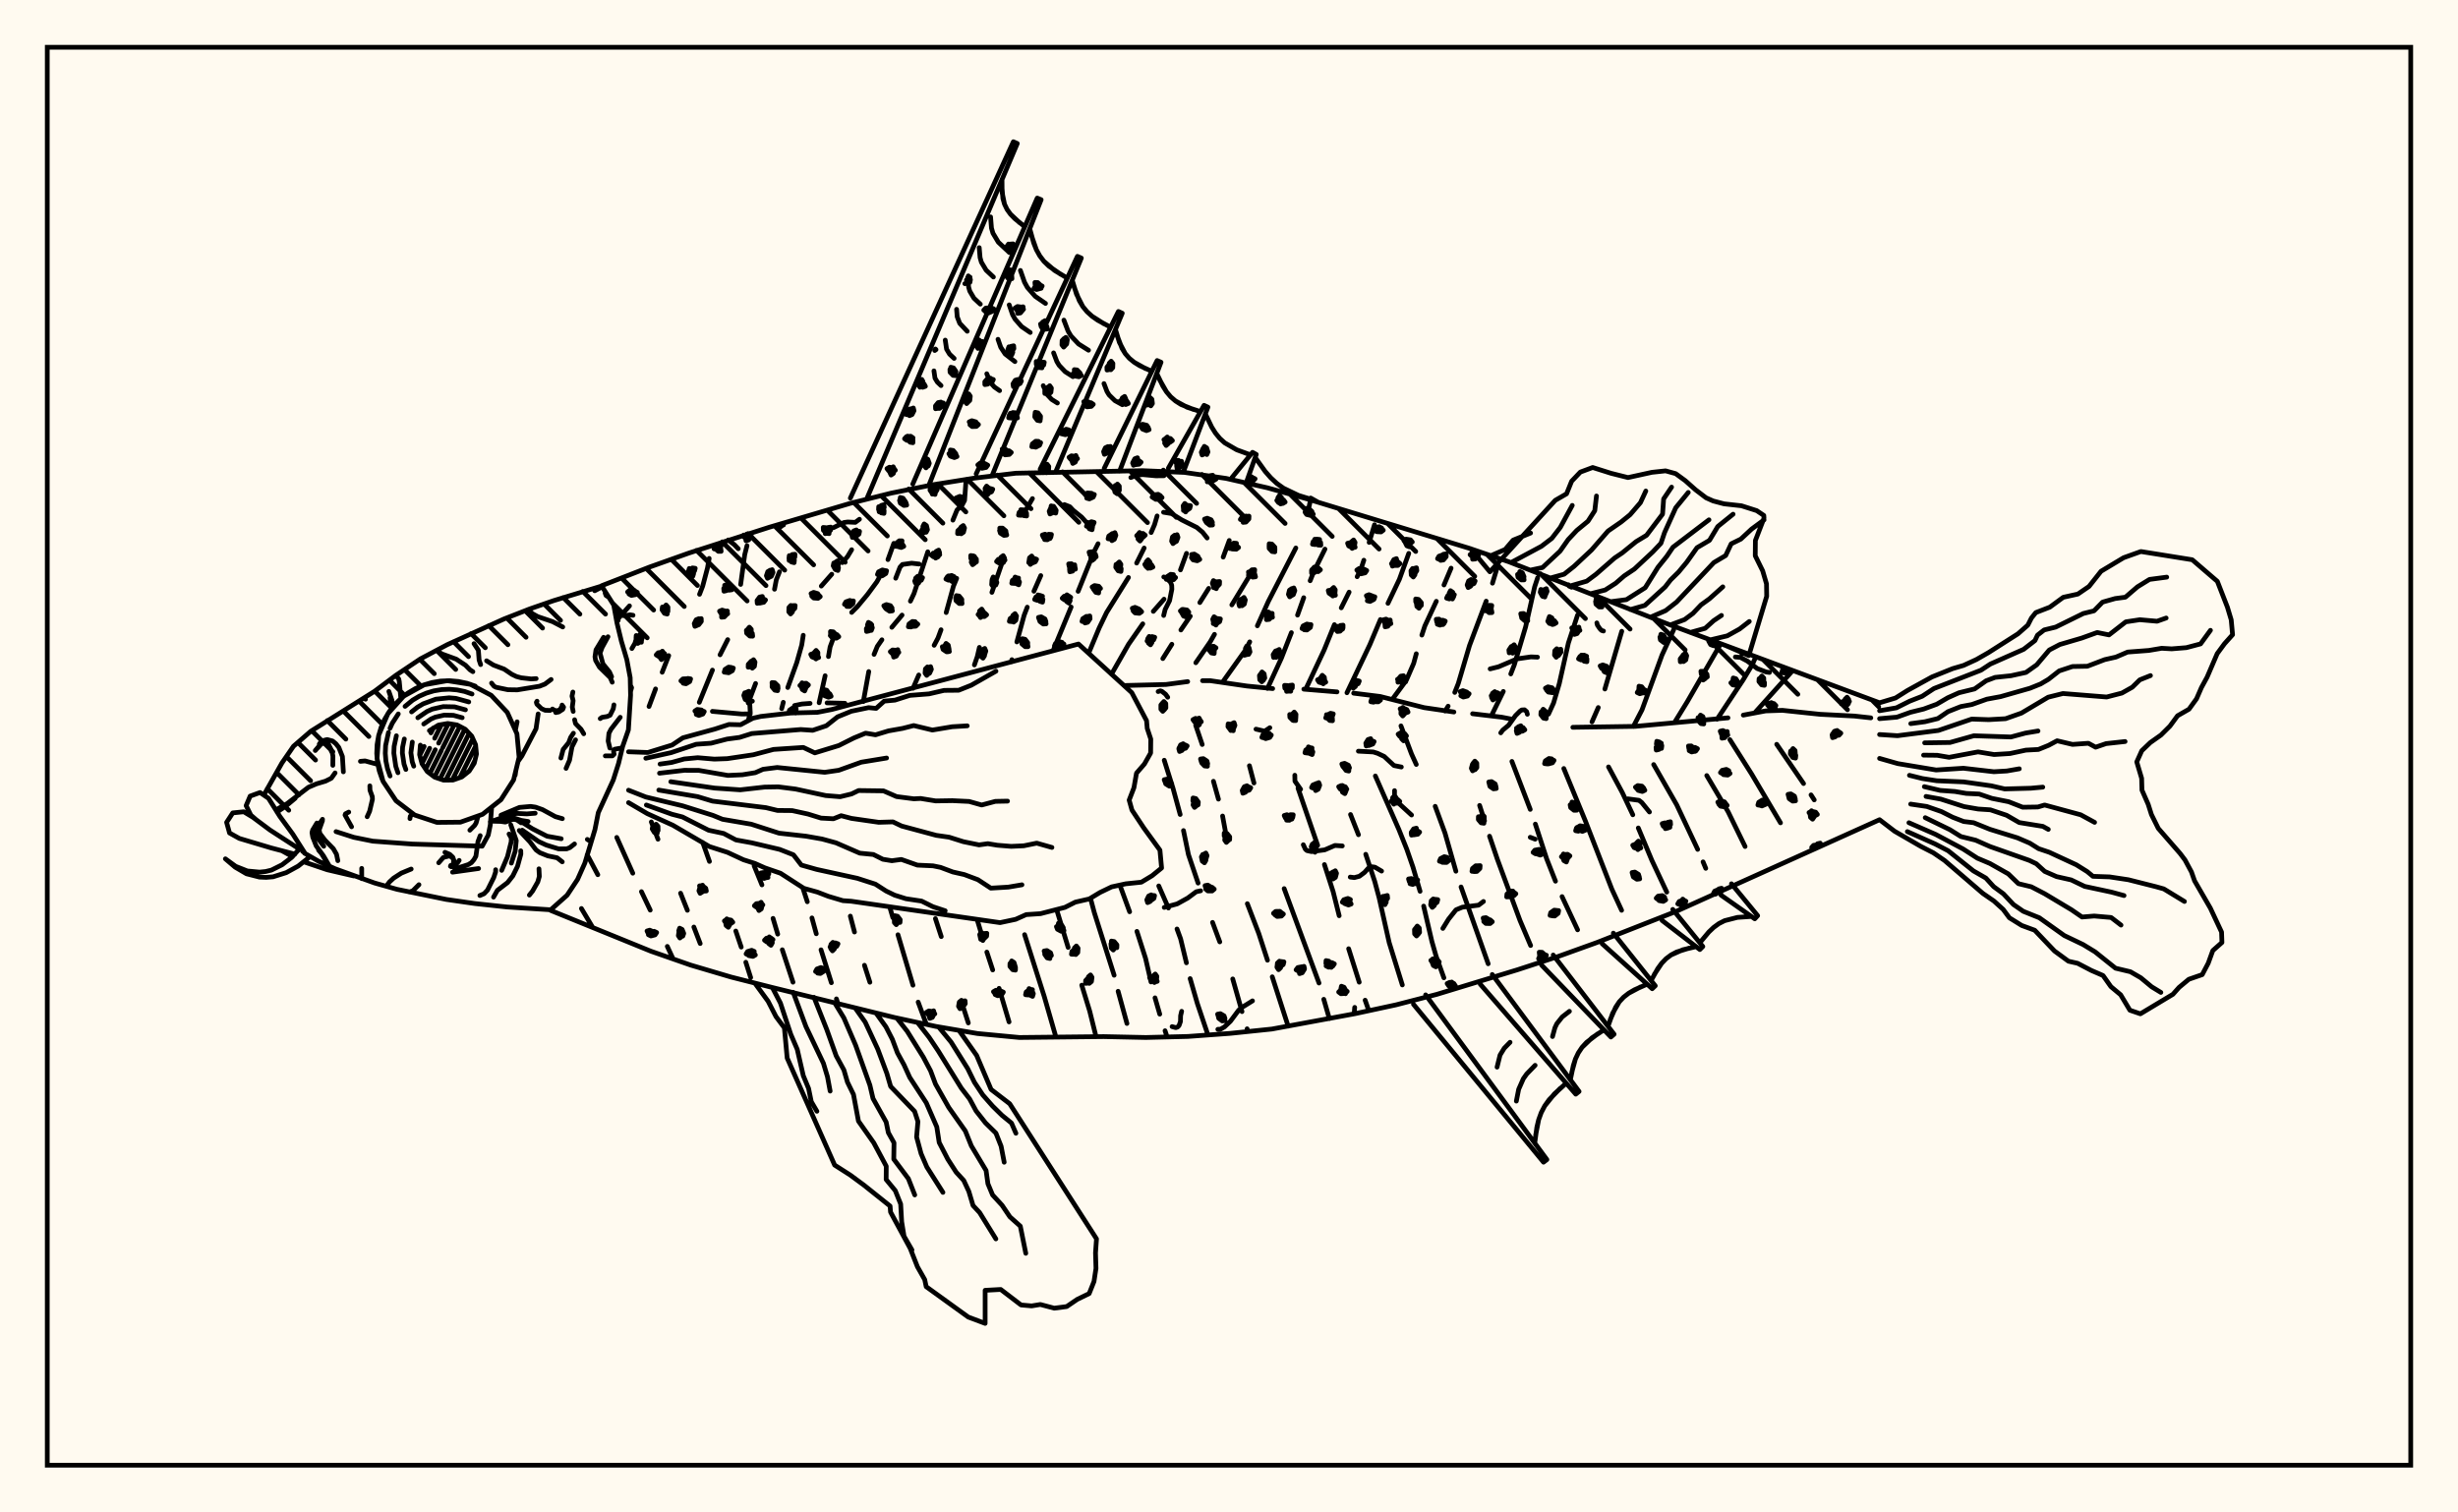 <svg xmlns="http://www.w3.org/2000/svg" width="520" height="320"><rect x="0" y="0" width="520" height="320" fill="floralwhite"/><rect x="10" y="10" width="500" height="300" stroke="black" stroke-width="1" fill="none"/><path stroke="black" stroke-width="1" fill="none" stroke-linecap="round" stroke-linejoin="round" d="
M 127.29 123.92 137.38 119.99 145.78 117 162.76 111.55 179.86 106.5 188.51 104.34 197.25 102.58 206.06 101.17 214.91 100.12 241.66 99.58 250.57 99.95 259.39 101.22 268.09 103.2 276.67 105.6 310.79 115.99 319.23 118.87 352.44 131.88 397.63 148.69 
M 397.63 173.43 354.5 192.87 337.9 199.39 329.51 202.41 321.03 205.18 303.97 210.38 295.34 212.6 286.62 214.48 269.09 217.72 260.22 218.64 251.32 219.29 242.41 219.51 233.49 219.32 215.66 219.51 206.79 218.67 198 217.17 189.28 215.29 163.3 208.91 154.66 206.72 146.11 204.19 137.69 201.25 116.51 192.63 
M 150.71 150.51 156.87 151.06 158.72 151.05 
M 168.1 149.27 169.65 148.95 171.38 148.82 
M 174.97 148.71 178.75 148.8 
M 237.79 145.04 246.67 144.82 251.26 144.21 
M 254.4 144.02 256.05 144.02 263.79 145.15 269.24 145.69 
M 275.83 145.81 282.85 146.39 
M 286.37 146.66 291.99 147.36 301.29 149.72 307.58 150.64 
M 311.53 151.01 317.69 151.74 319.94 152.18 
M 332.74 153.88 345.94 153.68 365.56 151.88 
M 368.8 151.3 373.53 150.41 377.08 150.29 385.06 151.13 392.32 151.5 395.78 151.88 
M 123 192.22 125.41 196.26 
M 124.22 180.84 126.47 185.07 
M 133.17 128.19 130.84 130.82 
M 130.48 177.18 133.87 184.75 
M 135.7 188.65 137.56 192.56 
M 141.17 200.24 142.4 202.89 
M 135.49 134.08 133.68 137.21 
M 137.79 173.9 139.2 177.56 
M 143.98 188.98 145.42 192.6 
M 146.79 196.14 148.13 199.63 
M 150.03 118.15 149.67 120.18 148.66 124 147.99 125.74 
M 141.47 138.71 140.09 142.23 
M 138.69 145.76 137.3 149.48 
M 148.66 178.24 150.09 182.26 
M 155.66 196.98 156.81 200.38 
M 157.78 203.59 158.81 206.83 
M 158.03 115.45 157.55 117.35 156.69 123.65 
M 153.95 135.33 152.33 138.54 
M 150.72 141.78 147.94 148.6 
M 159.54 183.18 161.19 187.22 
M 163.54 194.31 164.53 197.64 
M 165.5 200.95 167.76 207.81 
M 164.9 120.98 164.23 122.68 163.85 124.67 
M 159.85 144.61 158.29 148.75 
M 169.81 187.78 170.79 190.79 
M 171.77 194.21 172.69 197.56 
M 173.69 200.96 175.88 207.92 
M 176.95 211.34 177.26 212.33 
M 180.17 116.31 179.29 117.77 178.2 119.03 
M 175.96 121.49 173.75 124 
M 169.93 134.41 169.61 136.47 168.56 140.19 166.66 145.46 
M 165.71 148.59 165.37 149.93 
M 179.89 193.83 180.77 197.19 
M 182.88 204.23 184.03 207.82 
M 189.09 114.96 187.85 118.4 
M 186.34 121.59 185.5 123.1 183.5 125.81 181.35 128.39 180.17 129.57 
M 176.25 135.14 175.61 136.88 175.26 138.91 
M 174.56 142.97 173.29 148.68 
M 188.21 191.85 188.89 194.16 
M 189.97 197.77 193.14 208.45 
M 194.24 212.02 195.99 216.74 
M 196.28 116.75 193.36 125.58 192.6 127.19 
M 190.83 130.14 188.67 132.72 
M 186.57 135.36 185.6 136.76 184.91 138.45 
M 183.79 142.09 182.64 148.44 
M 197.89 194.36 199.13 198.16 
M 203.7 212.85 204.85 216.43 
M 202.39 122.36 201.7 124.03 200.17 129.6 
M 199.08 133.24 198.44 134.98 197.62 136.53 
M 194.37 142.81 193.15 145.63 
M 206.7 194.51 207.69 197.79 
M 208.77 201.44 210.01 205.22 
M 211.36 209.11 213.47 216.21 
M 218.42 105.49 216.67 108.51 
M 212.26 118.3 209.84 125.33 
M 207.2 136.97 206.75 138.91 206.14 140.68 
M 216.76 197.75 220.92 210.85 223.37 219.36 
M 220.18 121.78 218.73 125.09 
M 217.32 128.46 216.66 130.18 215.12 135.82 
M 214.07 139.57 213.93 140.07 
M 223.54 192.46 225.97 200.45 
M 228.85 208.44 230.53 213.93 231.87 219.32 
M 232.3 115.04 231.5 116.62 228.08 125.11 
M 226.6 128.43 222.77 137.7 
M 230.69 190.04 231.51 193.1 235.7 206.34 
M 236.54 209.73 238.41 216.54 
M 244.79 109.16 244.25 111 243.53 112.67 
M 242.05 115.95 240.46 119.13 
M 238.73 122.18 234.11 129.59 232.54 132.85 230.31 138.2 
M 236.91 187.26 238.98 192.91 
M 240.52 197.06 242.35 202.78 243.5 207.76 
M 244.35 211.12 245.35 214.57 
M 246.47 218.08 246.91 219.4 
M 251.01 117.08 249.73 120.58 
M 246.26 126.77 243.99 129.35 
M 241.76 131.99 238.75 136.31 235.14 142.65 
M 245.14 187.44 247.19 192.12 
M 249 196.55 249.76 198.62 250.99 203.71 
M 251.78 207.05 253.3 212.31 255.55 218.98 
M 260.06 114.35 258.77 117.87 
M 255.71 124.49 253.83 127.49 
M 251.81 130.37 249.82 133.29 
M 247.91 136.31 246 139.34 
M 246.3 160.85 248.15 166.76 249.67 172.33 
M 250.37 175.73 251.42 180.81 253.46 186.84 
M 256.52 195.16 258.05 199.28 
M 260.79 207.12 262.75 214.03 
M 263.83 217.67 264 218.24 
M 264.31 121.88 260.6 127.98 
M 256.93 134.21 256.03 135.79 252.98 140.22 
M 252.95 153.45 254.33 157.52 
M 256.71 165.3 257.77 169.08 
M 258.64 172.65 259.25 175.95 
M 263.88 191.2 266.3 197.51 268.14 203.16 
M 269.15 206.67 272.51 217.11 
M 277.24 105.77 276.61 108.77 
M 274.14 115.94 268.31 127.27 266 132.41 
M 264.39 135.8 263.54 137.46 258.66 144.3 
M 264.32 162.01 265.28 165.66 
M 271.67 188.01 279.04 207.99 
M 280.05 211.43 281.23 215.52 
M 280.3 116.18 277.87 121.1 277.17 122.87 
M 275.81 126.46 274.5 130.14 
M 273.2 133.85 271.08 139.27 268.14 145.66 
M 274.6 166.76 278.76 178.86 
M 280.19 182.92 282.03 188.65 283.31 193.75 
M 285.31 200.73 287.55 207.81 
M 288.8 211.62 289.54 213.73 
M 290.78 111.03 289.65 114.76 
M 288.53 118.53 287.92 120.37 287.11 122.02 
M 285.41 125.28 283.75 128.6 
M 282.3 132.16 280.12 137.54 276.24 145.8 
M 285.71 172.33 287.39 176.61 
M 288.93 180.75 290.83 186.49 291.76 189.95 293.89 199.44 296.67 208.39 
M 298.03 117.08 296.05 122.56 293.63 127.65 
M 292.03 131.08 289.79 136.41 284.95 146.57 
M 290.96 164.18 295.95 175.53 297.61 179.68 298.92 183.46 300.42 188.58 
M 301.18 191.71 302.92 199.19 303.81 202.29 305.46 206.88 
M 306.98 120.21 305.48 123.77 
M 303.86 127.22 301.43 132.44 300.8 134.37 
M 299.62 138.32 299.07 140.35 297.51 143.94 294.52 148 
M 296.38 153.58 298.6 159.49 299.62 161.74 
M 303.62 170.6 305.69 176.24 308 184.33 
M 309.09 187.66 314.83 203.91 
M 316.92 119.47 315.74 123.39 
M 314.41 127.19 310.88 136.58 308.5 144.63 307.76 146.5 
M 306.36 149.41 305.72 150.45 
M 313.02 170.41 314.06 173.67 
M 315.12 176.92 316.77 181.79 321.57 194.77 323.81 200.05 
M 325.3 122.23 324.66 124.16 322.75 132.63 320.35 140.69 319.61 142.59 
M 318.03 146.29 315.53 151.4 
M 319.85 161.1 323.73 171.25 
M 324.81 174.36 327.2 181.7 329.07 186.44 
M 330.46 189.7 333.75 196.73 
M 333.74 130.14 331.8 136.04 329.87 144.65 328.66 148.75 327.59 151.09 
M 330.83 162.6 335.4 173.72 340.99 188.12 343.06 192.6 
M 343.09 133.56 339.52 145.78 
M 338.12 149.7 336.79 152.74 
M 340.29 162.26 343.21 167.7 345.43 172.39 
M 346.59 175.18 349.45 182.01 352.61 188.75 
M 354.06 133.26 351.6 138.61 347.37 150.2 345.54 153.71 
M 349.84 161.76 354.72 170.29 359.15 179.71 
M 360.29 182.35 360.86 183.72 
M 364.02 136.21 356.97 148.44 354.27 152.83 
M 361.07 164.09 365.59 171.75 369.18 179.1 
M 371.44 138.99 370.7 140.63 368.76 143.86 363.25 152.18 
M 365.96 156.49 370.54 163.73 376.67 174.09 
M 379.23 141.9 371.25 150.79 
M 375.87 157.48 381.55 165.78 
M 383.13 168.18 383.81 169.24 
M 133.92 130.18 133.29 130.08 132.04 130.29 130.13 129.65 
M 344.39 169.02 346.74 169.33 347.32 169.79 348.95 171.8 
M 367.12 139 368.2 139.09 369.65 139.86 371.74 141.44 373.65 142.18 374.34 142.27 
M 313.83 190.73 312.8 191.51 309.37 191.94 308.02 192.5 306.45 194.47 305.24 196.43 
M 286.48 214.5 286.59 213.14 
M 283.97 178.98 282.41 178.88 280.25 179.81 277.47 180.18 276.5 179.97 276.16 179.68 275.72 178.73 
M 249.98 213.97 249.76 214.9 249.73 216.14 249.43 216.99 249.14 217.29 248.74 217.42 247.96 217.21 
M 254 188.47 253.07 188.67 251.27 190.01 249.04 191.24 246.3 191.99 
M 275.15 166.99 273.95 165.28 273.92 164.02 
M 265.71 154.27 267.55 154.7 268.64 153.97 
M 264.97 211.76 262.56 213.26 262.04 213.74 260.29 216.09 259.04 217.27 258.22 217.75 257.64 217.78 
M 292.28 184.3 290.88 183.48 290.08 183.36 289.45 183.71 288.68 184.58 287.58 185.4 286.51 185.68 285.65 185.57 
M 194.45 119.34 192.86 119.16 190.92 119.43 190.4 120 189.49 122.34 
M 325.26 139.04 323.87 138.98 320.95 139.4 317.01 141.08 315.25 141.52 
M 156.18 116.1 155.34 115.23 154.06 114.24 
M 245.01 146.32 245.46 146.16 245.79 146.26 246.59 146.89 247.04 147.52 
M 246.2 122.07 246.75 122.29 247.64 123.21 247.88 123.84 247.91 124.67 247.43 127.08 246.49 128.96 246.18 130.22 
M 317.49 155.05 317.92 154.47 319.15 153.45 320.6 151.42 321.57 150.45 321.93 150.21 322.53 150.18 322.97 150.57 323.12 151.12 
M 296.46 162.28 294.9 161.97 292.84 160.05 291.42 159.38 290.52 159.1 287.37 158.93 
M 229.86 110.55 228.82 109.4 227.02 107.95 226.34 107.22 225.18 106.76 
M 339.22 133.51 338.8 133.38 338.46 133.02 337.94 132.26 337.82 131.79 
M 181.82 109.86 180.94 110.52 179.33 110.44 178.54 110.55 176.37 111.62 
M 255.37 113.83 254.4 112.6 253.19 111.59 249.99 109.99 247.85 108.66 246.15 108.38 
M 323.73 177.15 324.77 177.55 
M 201.59 110.05 202.46 107.91 203.57 106.81 204.06 105.88 204.35 101.85 
M 298.62 172.44 295.32 169.41 295.01 168.65 295.02 167.28 
M 246.24 100.65 244.54 100.67 241.73 100.41 240.51 100.53 239.23 101.03 
M 158.29 152.48 158.72 150.82 158.61 148.74 158.78 148.47 159.17 148.35 
M 179.89 105.39 214.38 29.99 215.21 30.36 183.35 105.58 
M 193.1 102.42 219.43 41.91 220.26 42.25 196.49 102.72 
M 206.51 100.27 227.93 54.24 228.76 54.6 209.86 100.67 
M 220.05 99.26 236.6 65.9 237.42 66.27 223.32 99.88 
M 233.6 99.09 244.79 76.28 245.62 76.64 236.85 99.7 
M 247.18 99.04 254.72 85.76 255.54 86.14 250.32 99.92 
M 260.64 101.02 264.98 95.7 265.77 96.14 263.63 102.18 
M 277.27 105.37 278.7 106.17 
M 211.98 37.99 212 40.71 212.51 43.2 213.05 44.31 213.78 45.32 214.68 46.25 216.79 47.96 
M 217.85 48.4 218.69 51.42 219.25 52.83 219.96 54.12 220.84 55.28 223.1 57.22 225.79 58.84 
M 226.84 59.3 227.74 62.24 229.06 64.84 229.96 65.94 231.03 66.91 232.24 67.76 234.95 69.23 
M 235.98 69.71 236.81 72.44 238.05 74.81 238.91 75.8 239.93 76.64 241.08 77.36 243.67 78.56 
M 244.72 79.02 246.01 81.69 246.77 82.89 247.66 83.95 248.69 84.84 251.15 86.17 253.97 87.08 
M 255 87.57 256.34 90.36 257.13 91.62 258.04 92.74 259.1 93.7 261.64 95.17 264.54 96.23 
M 265.54 96.79 267.67 99.76 268.84 101.09 270.12 102.28 271.53 103.29 274.7 104.81 278.19 105.89 
M 211.95 39.37 212.17 42 212.51 43.2 213.05 44.31 213.78 45.32 215.7 47.12 
M 209.56 45.89 209.75 48.25 210.06 49.33 211.2 51.24 212.93 52.86 
M 207.16 52.4 207.34 54.51 207.61 55.47 208.62 57.16 210.16 58.61 
M 204.77 58.92 204.92 60.76 205.16 61.6 206.04 63.09 207.39 64.35 
M 202.37 65.44 202.5 67.02 203.03 68.4 204.62 70.09 
M 199.97 71.96 200.25 73.87 200.89 74.93 201.85 75.83 
M 197.58 78.47 197.8 80.01 198.31 80.85 199.08 81.58 
M 218.24 49.93 219.25 52.83 219.96 54.12 220.84 55.28 221.9 56.31 224.42 58.05 
M 215.87 57.22 216.74 59.71 217.35 60.82 219.01 62.7 221.18 64.2 
M 213.5 64.5 214.22 66.59 214.74 67.52 216.13 69.1 217.95 70.35 
M 211.13 71.79 211.71 73.47 212.64 74.89 214.71 76.5 
M 208.76 79.08 209.51 80.92 210.37 81.88 211.47 82.65 
M 227.26 60.79 228.33 63.6 229.06 64.84 229.96 65.94 231.03 66.91 233.57 68.52 
M 225.07 67.73 225.95 70.04 226.56 71.07 228.18 72.78 230.28 74.1 
M 222.89 74.66 223.58 76.49 224.06 77.29 225.34 78.64 226.99 79.69 
M 220.7 81.6 221.56 83.52 222.49 84.51 223.7 85.27 
M 236.37 71.1 237.36 73.69 238.05 74.81 238.91 75.8 239.93 76.64 242.35 77.99 
M 233.55 81.16 234.19 82.84 234.64 83.57 235.86 84.76 237.44 85.63 
M 245.34 80.38 246.77 82.89 247.66 83.95 248.69 84.84 249.85 85.58 252.53 86.65 
M 132.97 159.06 137.06 159.21 142.19 157.63 144.46 156.11 151.24 154.25 154.22 153.28 156.67 153.34 159.27 151.96 160.95 151.58 167.34 150.85 172.94 150.71 176.02 150.1 228.16 136.26 239.43 146.54 242.56 152.48 242.7 154.11 243.45 156.37 243.42 159.32 242.11 161.64 240.43 163.58 239.89 166.66 238.88 169.28 239.47 171.39 241.97 175.17 245.39 179.87 245.74 183.65 243.73 185.28 241.46 186.65 238.16 186.99 235.17 187.64 232.72 188.82 230.45 190.19 227.49 190.87 225.29 191.98 220.13 193.31 217.1 193.51 214.86 194.51 211.56 195.21 180.09 190.68 178.33 190.56 175.24 189.64 172.93 188.75 170.06 187.95 165.12 184.76 161.84 183.63 159.7 182.68 157.29 181.91 153.91 180.34 150.08 179.11 142.35 174.6 136.93 172.14 132.97 169.82 
M 136.62 160.43 141.98 159.24 147.28 157.47 150.42 157.25 153.82 156.37 156.45 156.02 159.05 155.2 169.4 154.35 171.93 154.52 174.82 153.55 177.19 151.67 180.11 150.48 183.76 149.72 185.35 149.88 187.06 148.34 189.33 148.13 192.47 147.13 196.54 146.81 199.73 146.07 202.81 146.04 205.47 144.98 210.7 142.01 
M 139.64 161.66 142.11 161.31 144.75 160.58 147.61 160.31 151.12 160.61 153.86 160.51 159.37 159.69 163.64 158.56 169.94 158.14 172.38 159.29 177.45 157.74 180.64 156.14 183.12 155.12 185.22 155.47 187.96 154.64 190.95 154.11 193.3 153.51 197.25 154.46 201.44 153.76 204.62 153.57 
M 139.52 163.59 144.76 162.98 147.82 162.99 153.99 164.06 157.06 163.92 159.79 163.48 161.42 162.76 164.42 162.38 174.47 163.4 177.45 162.97 182.2 161.26 187.56 160.38 
M 141.91 165.39 151.18 166.74 156.59 167.11 161.75 166.53 164.66 166.48 168.33 166.95 174.68 168.32 177.73 168.57 180.15 167.98 181.64 167.26 186.9 167.33 189.68 168.54 193.32 169.01 194.76 168.94 197.96 169.46 201.46 169.4 205.02 169.57 207.68 170.32 210.58 169.55 213.15 169.5 
M 139.37 167.16 147.58 168.55 150.73 169.5 162.04 170.88 164.48 171.47 167.58 171.5 170.92 172.23 173.7 173.09 176.32 173.23 177.95 172.58 180.12 173.15 185.9 173.98 188.91 173.89 190.75 174.77 198.07 176.74 200.79 177.13 203.8 178.08 207.12 178.76 208.98 178.5 210.99 178.83 213.92 179.07 216.58 178.95 219.33 178.39 222.54 179.3 
M 132.97 167.19 136.63 168.63 144.39 170.49 150.82 172.51 152.85 173.34 158.93 174.38 164.81 176.28 170.53 176.92 173.93 177.52 176.85 178.32 181.89 180.51 184.76 180.79 186.77 181.8 188.67 182.11 190.68 181.84 194.08 183.04 197.38 183.19 198.99 183.52 201.58 184.49 204.01 185.04 206.88 186.12 209.61 187.91 213.32 187.69 216.2 187.2 
M 136.74 170.32 142.14 172.27 144.38 172.85 149.89 175.65 153.1 176.34 155.69 177.71 159.04 178.32 164.93 179.71 167.86 180.86 169.53 183.03 172.78 183.95 181.37 185.83 185.19 187.06 187.46 188.52 189.25 189.39 191.66 190.15 194.97 190.65 197.37 191.84 199.96 192.7 
M 203.01 218.2 206.61 223.3 209.67 230.5 213.6 233.52 231.97 262.11 231.76 265.08 231.86 268.37 231.44 271.13 230.42 273.69 227.89 274.92 225.66 276.44 223.02 276.78 220.09 276 218.24 276.3 216 276.1 211.71 272.82 208.41 273 208.41 280 204.84 278.66 195.94 272.23 195.63 270.74 194.09 268.02 192.56 264.14 188.4 256.45 188.3 255.17 182.77 250.75 179.88 248.62 176.57 246.5 166.53 223.86 165.94 217.47 164.16 215.08 162.49 211.84 159.76 208.1 
M 198.58 217.29 201.2 220.47 204.72 226.09 206.15 229 207.92 231.67 209.99 234.02 211.99 235.99 213.98 237.61 214.92 239.77 
M 194.15 216.39 196.55 219.46 198.47 222.32 203.36 230.21 205.12 232.5 206.49 235.04 208.48 237.57 210.69 239.74 211.79 242.52 212.44 245.9 
M 189.73 215.4 191.92 218.19 195.33 223.66 196.87 226.57 197.91 229.36 200.71 234.31 204.22 239.29 205.49 242.44 208.61 247.65 209 250.46 209.99 252.83 211.99 255 213.65 257.46 215.85 259.42 217.01 265.17 
M 185.34 214.35 187.42 217.25 188.78 219.89 189.86 222.77 191.24 225.28 192.46 227.96 195.96 233.33 198.18 238.43 198.69 241.73 200.51 245.26 202.29 248.02 203.88 249.75 204.96 252.07 205.85 255.06 207.24 256.55 210.68 262.12 
M 180.94 213.3 183.04 216.26 185.69 221.96 187.61 227.09 188.42 229.87 193.49 235.14 194.19 237.29 193.91 240.57 194.86 244.09 196.08 246.92 199.48 252.28 
M 176.57 212.15 178.52 215.36 181 221.12 184.03 229.6 184.69 232.42 187.47 237.41 187.93 239.64 189.13 241.79 189.08 245.25 192.17 249.38 193.52 252.82 
M 172.2 211 174.9 217.81 176.9 223.39 178.53 226.38 179.28 228.95 180.56 231.57 181.61 237.2 184.85 241.8 187.49 246.74 187.47 249.56 189.4 251.91 190.54 254.75 190.75 258.48 191.25 261.55 192.93 264.46 
M 167.8 209.94 170.5 217.2 174.2 224.97 175.06 227.83 175.62 230.85 
M 163.39 208.93 165.1 212.22 167.28 218.8 168.66 222.02 169.94 227.59 171.06 230.29 171.63 233.08 172.82 235.12 
M 366.3 186.99 371.84 193.73 371.23 194.4 364.08 189.38 
M 353.88 192.41 360.24 200.26 359.61 200.9 351.61 194.74 
M 341.31 197.43 350.18 208.57 349.53 209.19 338.94 199.67 
M 328.59 202.06 341.47 218.82 340.79 219.41 326.12 204.18 
M 315.69 206.18 334.06 230.93 333.36 231.5 313.15 208.22 
M 301.6 210.49 327.25 245.34 326.54 245.89 299.03 212.49 
M 370.52 193.9 367.56 194.1 364.86 194.79 363.64 195.41 362.53 196.22 361.5 197.2 359.6 199.47 
M 358.81 200.29 356 200.95 353.51 202.05 352.45 202.85 351.53 203.81 350.71 204.93 349.3 207.45 
M 348.47 208.23 345.78 209.42 344.56 210.14 343.48 210.98 342.56 211.97 341.17 214.37 340.18 217.14 
M 339.32 217.89 336.78 219.59 334.69 221.59 333.9 222.77 333.29 224.06 332.84 225.46 332.22 228.45 
M 331.34 229.17 328.83 231.45 326.8 233.98 326.06 235.39 325.51 236.9 325.13 238.49 324.68 241.85 
M 357.38 200.59 354.7 201.42 353.51 202.05 352.45 202.85 351.53 203.81 349.98 206.16 
M 347.09 208.8 344.56 210.14 343.48 210.98 342.56 211.97 341.8 213.11 340.65 215.73 
M 338.02 218.72 335.65 220.54 334.69 221.59 333.9 222.77 333.29 224.06 332.5 226.94 
M 332.02 213.97 330.49 215.16 329.35 216.6 328.95 217.45 328.44 219.31 
M 330.05 230.29 327.73 232.67 326.8 233.98 326.06 235.39 325.51 236.9 324.88 240.15 
M 324.76 225.4 322.98 227.23 322.27 228.23 321.28 230.47 320.79 232.97 
M 319.46 220.52 318.23 221.78 317.34 223.23 316.71 225.78 
M 397.63 148.69 401 147.68 403.53 146.09 408.73 143.22 413.1 141.46 415.39 140.79 418.11 139.54 420.68 138.07 426.91 134.1 428.99 132.27 429.76 130.76 430.68 129.61 433.65 128.46 436.5 126.37 439.58 125.69 441.94 124.08 444.48 120.87 449.26 118 452.91 116.69 463.78 118.43 469.09 123 471.22 128.47 472.02 131.14 472.31 134.29 470.6 136.2 469.06 138.29 466.92 143.27 465.72 145.47 464.69 147.84 463.09 150.05 460.67 151.44 459.06 153.63 457.16 155.52 454.91 157.11 453.1 158.84 452.04 161.2 453.07 164.67 453.14 167.17 454.46 170.18 455.15 172.35 456.59 175.26 461.22 180.58 462.25 181.95 463.61 184.48 464.27 186.36 467.61 192.14 469.98 197.2 470.06 199.41 468.13 201.12 467.16 203.79 465.89 206.21 463.06 207.19 460.99 208.91 459.69 210.37 452.81 214.5 450.59 213.74 448.63 210.47 446.57 208.75 444.91 206.4 442.42 205.32 439.53 203.81 437.59 203.37 434.64 201.21 430.46 196.82 427.71 195.81 425.09 194.18 423.78 192.41 421.83 190.64 419.48 189.02 411.37 182.05 409.02 180.44 406.38 179.09 400.81 175.87 397.63 173.43 
M 397.63 150.37 401.19 149.76 403.98 148.36 406.65 147.31 409.13 145.68 419.08 141.8 421.06 140.5 428.11 137.38 430.5 135.53 431.04 134.38 432.45 133.28 434.89 132.68 440.74 129.8 443 129.24 444.81 127.39 447.46 126.64 449.64 126.35 452.19 124.16 454.74 122.59 458.38 122.11 
M 397.63 152.05 401.3 151.73 404.14 150.71 406.97 150.01 409.72 149 412.06 147.63 414.43 146.57 417.74 145.76 420.17 144.04 422.07 143.32 425.42 142.97 428.61 142.27 430.88 140.66 433.53 137.53 435.77 136.36 440.4 135 443.67 133.82 446.17 134.33 449.72 131.57 452.69 131.12 456.33 131.44 458.26 130.76 
M 404.23 153.1 407.23 152.7 409.96 152.03 412.1 150.57 414.82 149.49 417.15 149.06 420.32 147.93 423.23 147.39 429.44 145.62 431.7 144.71 433.36 143.73 435.63 141.95 438.44 141.02 441.59 140.96 445.26 139.56 447.64 139.02 450.11 137.96 454.59 137.62 457.31 137.16 459.43 137.28 462.53 137.03 465.54 136.23 467.63 133.36 
M 397.63 155.41 401.42 155.66 410.07 154.55 417.12 152.14 420.73 152.26 424.28 152.06 427.65 150.87 433.3 147.51 436.43 146.73 445.67 147.47 448.89 146.64 451.09 145.4 452.68 143.84 454.94 142.94 
M 407.17 157.17 412.54 157.09 417.58 155.67 425.41 155.93 428.5 155.1 431.15 154.66 
M 406.94 159.77 409.82 159.8 412.34 160.23 418.46 159.08 421.86 159.64 425.22 159.43 428.59 158.71 431.23 158.57 433.38 157.7 435.19 156.73 438.45 157.5 441.81 157.26 443.34 158.09 445.55 157.33 449.57 156.89 
M 397.63 160.46 401.49 161.56 409.59 162.91 415.37 162.54 421.81 163.28 424.56 163.12 427.19 162.66 
M 403.95 164.04 406.68 164.72 409.73 165.19 415.43 165.43 421.27 166.26 424.1 166.92 429.62 166.77 432.16 166.54 
M 407.1 166.44 410.45 167.23 413.58 167.46 415.98 167.87 418.7 168 421.4 168.92 424.95 169.63 427.91 170.79 431.12 170.74 432.55 170.32 440.18 172.39 443.12 173.99 
M 407.46 168.51 410.58 169.07 415.49 170.65 418.48 171.17 421.08 171.34 424.5 172.49 427.17 174.03 432.18 174.84 433.33 175.48 
M 404.21 170.13 407.62 170.63 410.72 171.71 413.1 172.91 415.42 173.81 417.54 174.07 420.97 175.46 426.78 177.26 429.41 178.39 431.28 179.56 433.53 180.32 439.26 182.97 441.56 184.41 442.77 185.41 446.29 185.53 450.26 186.13 456.12 187.61 457.76 188.07 462.13 190.73 
M 407.29 173 412.51 175.54 414.83 176.99 417.97 177.77 421 179.11 429.31 182.04 430.79 182.75 432.57 184.37 435.08 185.47 438.17 186.17 441.02 187.54 446.72 188.76 449.35 189.48 
M 403.84 174.07 409.5 176.54 415.33 179.64 418.32 181.57 420.97 182.69 424.86 184.89 427 186.96 429.72 187.62 432.54 189.08 438.22 192.48 440.46 194.02 443.03 193.81 446.62 194.12 448.71 195.73 
M 403.51 175.95 409.4 178.57 412.13 179.99 417.48 184.26 420.12 185.78 421.77 187.59 423.83 189.11 425.95 191.37 428.03 192.81 431.43 194.18 436.71 197.94 440.68 199.84 443.21 201.38 447.55 204.85 450.7 205.6 452.89 206.87 455.19 208.78 457.14 209.97 
M 311.13 116.09 315.19 120.98 329.02 105.86 331.41 104.48 332.49 101.81 334.33 99.88 336.94 98.91 340.83 100.14 344.41 101.04 349.47 99.93 352.36 99.62 354.49 100.21 356.53 101.7 358.69 103.62 360.92 105.32 362.42 105.99 364.72 106.6 368.41 107.01 371.64 108.04 373.14 109.05 373.18 109.64 371.36 114.35 371.33 117.59 372.9 120.77 373.71 123.53 373.75 126.16 369.97 138.7 365.19 136.63 
M 315.41 117.56 318.42 116.25 320.1 114.28 323.8 112.78 
M 319.68 119.02 326.1 115.58 328.29 113.91 330.09 111.58 332.62 106.93 
M 323.93 120.59 326.33 120.08 330.03 116.62 331.75 114.17 333.57 112.23 335.94 110.28 337.38 108.05 337.74 104.94 
M 328.13 122.26 330.9 121.49 333 119.82 336.69 116.37 340.19 112.35 342.95 110.44 344.85 108.9 347.04 106.35 348.18 103.89 
M 332.33 123.93 335.68 122.96 337.64 121.5 341.58 118.06 343.19 116.98 346.13 114.59 348.34 113.25 351.72 108.78 351.95 105.55 353.63 103.06 
M 336.52 125.61 339.58 124.83 341.81 123.4 343.6 121.85 345.76 120.4 349.65 116.77 351.38 114.94 352.14 112.69 354.51 107.43 357.16 104.19 
M 340.72 127.3 344.07 126.87 348.05 124.35 350.75 120.02 352.61 117.71 353.92 115.78 361.54 109.98 
M 344.92 128.97 347.98 128.09 352.26 124.19 353.42 122.7 355.11 121.03 356.83 118.96 359.01 115.88 361.65 114.32 363.4 111.4 366.64 108.79 
M 349.14 130.6 352.38 129.19 354.68 127.39 362.57 119.03 365.07 117.54 366.24 115.06 368.28 114.06 370.56 111.94 373.19 110 
M 353.35 132.23 356.38 131.09 358.15 129.78 359.86 127.98 361.65 126.68 364.47 124.16 
M 357.59 133.81 360.73 132.94 362.53 131.32 364.18 130.21 
M 361.83 135.38 365.41 134.53 368.02 133.08 370.07 131.49 
M 55.81 168.22 59.64 161.44 62.09 157.89 65.72 154.74 79.22 146.27 83.75 142.88 88.93 139.41 94.61 136.4 106.58 130.98 112.05 128.84 117.15 127.07 127.29 123.99 129.84 128.02 130.53 131.83 131.46 135.68 132.61 139.57 133.32 143.38 133.4 147.1 132.94 154.43 131.72 157.94 130.86 161.51 129.74 165.03 126.57 171.94 125.86 175.53 123.73 182.6 122.19 186.06 119.97 189.41 116.51 192.49 107.27 191.9 100.47 191.17 94.42 190.3 83.99 188.16 79.25 186.82 70.94 183.83 67.43 182.24 64.43 180.52 
M 113.85 151.05 113.4 154.19 110.41 159.94 109.61 161.08 
M 104.01 170.77 103.72 174.57 103.29 176.69 102.01 179.03 87.17 178.58 78.87 177.97 74.86 177.16 71.09 175.95 
M 54.14 173.39 53.06 172.45 52.07 170.45 52.92 168.44 55.01 167.68 56.8 168.9 59.21 172.74 61.95 176.49 64.48 180.47 
M 62.39 180.72 57.36 179.4 50.63 177.39 48.56 176.24 47.94 173.99 49.24 171.99 51.57 171.75 53.49 172.91 57.11 175.61 63.34 179.64 
M 64.01 180.12 64.34 180.36 
M 81.03 165.3 79.76 160.5 80.12 155.54 82.07 150.98 85.4 147.29 89.74 144.89 94.63 144.02 99.53 144.79 103.92 147.11 107.32 150.73 109.36 155.25 109.82 160.2 108.65 165.02 105.98 169.2 102.09 172.29 97.41 173.95 92.44 174 87.73 172.44 83.78 169.42 81.03 165.3 
M 80.85 164.87 80.24 163.1 79.85 161.28 79.7 159.41 79.78 157.54 80.09 155.7 80.62 153.91 81.37 152.2 82.33 150.59 83.47 149.12 84.8 147.8 86.27 146.65 87.88 145.69 89.59 144.94 91.38 144.41 93.22 144.1 95.09 144.02 96.95 144.18 98.78 144.56 100.55 145.17 
M 82.52 164.18 81.98 162.62 81.64 161.01 81.51 159.38 81.58 157.73 82.18 154.98 
M 82.51 154.08 82.98 153.03 84.26 151.05 
M 85.69 149.45 87.29 148.14 88.7 147.3 90.21 146.64 91.79 146.17 93.41 145.9 95.05 145.83 96.69 145.97 98.3 146.3 99.86 146.84 
M 84.19 163.49 83.73 162.14 83.32 159.34 83.38 157.92 83.86 155.67 
M 87.07 150.62 88.31 149.63 89.53 148.91 92.19 147.93 95.02 147.64 96.43 147.76 99.17 148.51 
M 85.86 162.8 85.47 161.66 85.12 159.3 85.17 158.1 85.54 156.35 
M 88.39 151.86 90.36 150.52 91.46 150.03 93.78 149.5 96.17 149.55 98.47 150.18 
M 87.53 162.1 87.21 161.18 86.93 159.26 87.23 157.01 
M 89.64 153.18 91.19 152.12 92.08 151.73 93.97 151.3 95.91 151.34 97.78 151.85 
M 89.28 161.58 88.77 159.66 88.93 157.65 
M 90.84 154.59 92.76 153.41 94.72 153.07 96.68 153.38 98.44 154.3 99.8 155.75 100.61 157.56 100.8 159.54 100.33 161.47 99.26 163.14 97.7 164.38 95.83 165.04 93.84 165.06 91.96 164.43 90.38 163.23 89.28 161.58 
M 91.69 154.01 91.17 155.06 
M 89.73 157.93 88.8 159.78 
M 93.4 153.3 91.96 156.19 
M 90.89 158.32 89.27 161.56 
M 94.86 153.09 92.8 157.23 
M 92.09 158.63 90.05 162.73 
M 96.12 153.29 93.66 158.21 
M 93.38 158.78 90.94 163.66 
M 97.28 153.69 91.92 164.4 
M 98.35 154.26 93.08 164.81 
M 99.25 155.17 94.31 165.06 
M 100.04 156.3 95.67 165.04 
M 100.64 157.82 97.28 164.53 
M 100.48 160.86 99.6 162.6 
M 56.54 166.87 61.09 171.43 
M 58.53 163.44 63.25 168.17 
M 60.59 160.07 65.71 165.19 
M 63.02 157.08 66.75 160.81 
M 65.95 154.59 70.42 159.06 
M 69.24 152.45 73.17 156.38 
M 72.62 150.41 78.04 155.83 
M 76 148.36 81.04 153.4 
M 79.29 146.22 83.01 149.94 
M 82.39 143.9 85.64 147.16 
M 85.57 141.66 89.14 145.22 
M 88.82 139.48 91.87 142.53 
M 92.36 137.59 96.41 141.64 
M 95.96 135.77 99.12 138.93 
M 99.66 134.05 102.67 137.05 
M 103.41 132.37 107.45 136.41 
M 107.2 130.73 111.29 134.83 
M 111.1 129.21 114.78 132.89 
M 115.1 127.78 118.58 131.26 
M 119.16 126.42 122.68 129.94 
M 123.3 125.13 128.1 129.93 
M 116.59 143.76 115.28 144.74 114.14 145.19 109.43 145.96 107.45 145.93 104.94 145.41 104.5 145.18 103.99 144.53 
M 82.27 146.29 82.92 148.17 83.09 149.85 
M 128.62 134.72 127.36 137.03 126.94 138.2 127.55 140.45 128.94 142.17 129.39 143.18 
M 58.81 171.1 60.74 170.03 65.25 166.57 66.96 165.84 68.87 165.27 70.09 164.66 70.89 163.53 
M 111.99 189.38 112.67 188.53 113.77 186.59 114.1 185.44 114.02 183.82 
M 86.62 188.73 87.36 188.45 88.63 187.18 
M 119.75 162.57 120.49 160.84 121.01 158.02 121.76 156.53 
M 121.54 178.56 120.56 179.33 119.89 179.6 118.16 179.6 115.56 178.79 113.96 178.05 110.49 175.65 
M 101.15 172.62 100.72 174.13 100.42 174.63 99.4 175.65 
M 110.25 174.09 109.38 173.5 108.9 173.37 108.44 173.37 106.91 173.93 105.36 173.71 104.38 173.75 
M 127.69 134.84 126.08 137.5 125.87 138.96 126 139.72 126.82 141.14 129.09 143.36 129.52 144.34 
M 69.62 183.23 68.01 180.59 67.39 179.86 
M 128.06 159.93 129.56 159.92 129.92 159.56 
M 92.25 137.65 93.56 138.38 96.52 139.46 98.47 140.74 99.42 141.71 100.04 142.11 
M 71.47 182.1 71.19 180.74 70.52 179.57 68.76 177.77 67.67 176.35 67.52 175.59 68.22 173.63 
M 72.64 163.3 72.44 160.06 71.68 158.14 71.06 157.36 70.36 156.78 69.21 156.47 68.02 156.77 67.54 157.44 
M 77.32 147.94 77.18 147.78 
M 124.25 177.6 125.03 178.08 
M 125.81 124.99 127.4 124.16 
M 118.97 173.21 117.49 172.78 114.76 171.29 113.28 170.77 112.26 170.62 109.89 170.83 105.99 172.47 
M 69.68 183.23 68.43 181.08 66.9 178.98 66.16 177.1 66 176.16 66.14 175.62 67.04 174.13 
M 121.2 146.42 121.01 147.29 121.25 148.24 121.07 149.6 121.26 150.52 
M 113.43 143.58 112.37 143.65 110.27 143.41 109.26 143.14 108.3 142.68 106.66 141.57 104.39 140.71 102.94 139.81 
M 68.49 179.05 66.94 176.93 66.69 175.97 66.97 175.18 68.23 173.34 
M 119.05 132.65 116.92 131.53 113.76 130.46 112.73 129.89 111.65 129 
M 92.81 182.54 93.79 181.42 95.09 181.08 95.75 181.48 95.99 182.08 95.85 182.94 95.46 183.26 
M 97.14 182.04 96.77 182.57 95.99 183.2 95.48 183.39 95.29 183.29 95.36 183.1 
M 100.28 136.18 101.2 137.58 101.36 139.66 101.68 140.61 
M 76.25 161.08 77.23 160.99 80.1 161.78 
M 81.71 187.51 82.38 186.61 83.27 185.79 84.91 184.73 86.99 183.87 
M 129.88 149.13 129.74 149.95 129.07 151.32 128.43 151.6 127.36 151.77 126.98 152.04 
M 117.57 150.76 118.21 150.63 119.05 150.08 119.23 149.62 118.91 149.17 
M 131.21 151.76 129.26 154.29 128.82 155.14 128.66 156.79 129.02 158.27 
M 106.13 184.15 107.36 181.25 108.14 178.12 108.17 177.32 107.69 176.46 
M 113.22 172.06 111.45 172.2 109.38 172.1 108.37 172.24 103.72 173.88 
M 70.17 159.08 69.51 157.63 68.68 157.22 67.89 157.39 66.7 158.79 
M 118.95 182.35 117.86 181.49 115.88 181.08 114.21 180.41 113.4 179.82 112.12 178.13 109.85 175.71 
M 82.52 147.62 82.77 150.21 
M 109.12 163.08 108.99 164 
M 101.52 189.47 102.41 189.09 103.13 188.33 104.46 185.66 104.85 184.47 104.86 184.01 
M 101.59 176.8 101.11 178.09 100.68 181.15 100.27 181.88 99.73 182.52 99.09 182.92 96.21 183.85 
M 111.73 173.81 110.29 173.58 108.98 173.16 108.4 173.18 106.6 173.81 104.35 173.75 
M 113.61 148.35 113.47 148.6 113.58 148.99 114.56 149.94 115.33 150.28 116.38 150.31 
M 94.13 180.33 95.15 180.76 95.8 181.37 96.03 182.05 95.96 182.71 95.65 183.18 95.36 183.24 
M 128.02 125.48 128.21 125.99 128.79 126.37 
M 116.88 150.01 117.28 150.28 117.88 150.39 118.51 150.13 118.74 149.65 
M 101.25 183.76 95.74 184.53 
M 58.64 171.86 59.3 171.32 
M 70.41 161.93 70.43 160.02 70.25 158.98 69.53 157.55 68.68 157.18 68.09 157.25 67.23 158.22 
M 131.66 158.22 130.01 158.52 129.8 158.85 129.87 159.43 
M 76.52 185.9 76.52 183.73 
M 83.72 142.9 84.35 143.63 84.47 144.18 84.82 147.93 
M 109.4 152.72 109.03 154.52 
M 78.24 166.27 78.27 167.2 78.76 168.55 78.79 169.11 78.2 171.63 77.68 172.8 
M 74.38 174.93 72.99 172.44 73.09 172.18 73.78 171.82 
M 121.56 152.28 121.75 153.09 122.92 154.29 123.49 155.25 
M 87.35 172.14 86.79 172.71 86.73 173.2 
M 118.66 160.38 119.14 158.56 120.3 157.14 120.72 156.02 121.31 155.13 
M 118.73 177.46 115.73 176.92 112.64 175.35 109.94 173.64 109.37 173.38 108.33 173.31 
M 108.18 182.62 108.99 180.09 109.22 177.84 108.06 174.52 
M 58.6 171.8 60.4 170.61 62.46 168.89 
M 104.41 189.81 105.22 188.38 107.38 186.73 108.49 185.32 109.48 183.31 110.19 180.71 110.17 180.01 
M 65.34 181.45 63.09 183.24 60.56 184.63 57.77 185.51 56.32 185.63 54.88 185.57 52.14 184.87 49.75 183.47 47.68 181.71 49.87 183.3 52.34 184.28 54.92 184.52 56.2 184.39 57.43 184.09 59.67 182.97 61.69 181.42 63.42 179.53 
M 59.6 179.98 61.88 181.24 
M 64.29 182.35 69.22 184.02 74.83 185.33 
M 129.56 127.58 136.92 134.95 
M 131.5 122.29 138.28 129.07 
M 136.7 120.26 144.76 128.32 
M 142.01 118.33 147.55 123.88 
M 147.35 116.44 158.06 127.15 
M 152.79 114.65 162.05 123.9 
M 158.27 112.89 166.01 120.63 
M 163.85 111.24 172.13 119.51 
M 169.47 109.62 178.8 118.96 
M 175.04 107.96 183.65 116.57 
M 180.59 106.28 187.72 113.4 
M 186.39 104.85 195.74 114.19 
M 192.24 103.46 199.47 110.69 
M 198.4 102.38 204.33 108.31 
M 204.61 101.37 212.38 109.13 
M 211 100.52 218.11 107.63 
M 217.75 100.04 228.23 110.51 
M 224.79 99.84 230.33 105.38 
M 231.95 99.77 242.76 110.57 
M 239.06 99.64 248.88 109.47 
M 246.11 99.46 253.15 106.5 
M 254.25 100.37 263.27 109.39 
M 263.19 102.08 271.87 110.75 
M 272.89 104.54 281.84 113.49 
M 283.16 107.57 291.75 116.16 
M 293.67 110.86 299.5 116.68 
M 304.05 114 311.99 121.94 
M 314.55 117.27 323.84 126.56 
M 325.88 121.37 335.4 130.88 
M 337.93 126.18 344.85 133.1 
M 349.86 130.88 356.5 137.51 
M 361.47 135.25 368.98 142.76 
M 373.05 139.6 380.34 146.89 
M 384.56 143.87 390.84 150.16 
M 396.02 148.1 397.45 149.54 
M 229.53 131.81 229.46 131.21 229.97 130.47 230.55 130.32 230.61 130.91 230.1 131.66 229.53 131.81 
M 230.42 130.49 230.25 131.06 229.49 131.56 228.9 131.47 229.07 130.9 229.83 130.41 230.42 130.49 
M 232.82 124.5 232.31 124.81 231.42 124.67 231.04 124.2 231.55 123.89 232.44 124.04 232.82 124.5 
M 231.33 124.01 231.92 124.14 232.46 124.86 232.42 125.46 231.83 125.33 231.29 124.6 231.33 124.01 
M 241.22 129.38 240.65 129.57 239.81 129.23 239.54 128.7 240.11 128.5 240.95 128.85 241.22 129.38 
M 239.72 129.25 240.21 128.9 241.11 128.99 241.52 129.43 241.03 129.77 240.13 129.68 239.72 129.25 
M 221.31 131.99 220.71 132.03 219.99 131.49 219.86 130.9 220.46 130.86 221.18 131.4 221.31 131.99 
M 221.27 131.52 220.69 131.64 219.9 131.2 219.69 130.63 220.28 130.51 221.07 130.96 221.27 131.52 
M 226.32 120.98 226.26 120.39 226.78 119.65 227.36 119.5 227.42 120.1 226.9 120.84 226.32 120.98 
M 227.51 120.42 226.91 120.45 226.2 119.9 226.08 119.31 226.68 119.28 227.39 119.83 227.51 120.42 
M 219.59 125.87 220.16 126.05 220.64 126.81 220.55 127.4 219.98 127.23 219.5 126.46 219.59 125.87 
M 220.55 126.15 220.28 126.68 219.45 127.02 218.88 126.83 219.15 126.3 219.99 125.96 220.55 126.15 
M 224.69 135.91 224.45 136.45 223.63 136.84 223.06 136.68 223.3 136.13 224.11 135.75 224.69 135.91 
M 223.33 136.72 223.67 136.22 224.54 136 225.08 136.26 224.74 136.75 223.86 136.98 223.33 136.72 
M 251.5 129.51 251 129.84 250.1 129.71 249.71 129.26 250.21 128.93 251.11 129.06 251.5 129.51 
M 250.06 128.96 250.62 129.17 251.06 129.96 250.94 130.54 250.38 130.34 249.94 129.55 250.06 128.96 
M 242.85 120.25 242.47 119.79 242.48 118.89 242.88 118.45 243.27 118.9 243.25 119.81 242.85 120.25 
M 242.18 119.41 242.73 119.18 243.59 119.46 243.9 119.98 243.34 120.21 242.49 119.92 242.18 119.41 
M 226.13 127.61 225.64 127.26 225.43 126.38 225.7 125.85 226.19 126.19 226.4 127.07 226.13 127.61 
M 226.52 126.39 226.11 126.83 225.21 126.92 224.72 126.58 225.13 126.15 226.02 126.05 226.52 126.39 
M 216.09 135.65 216.69 135.64 217.38 136.23 217.48 136.82 216.88 136.82 216.19 136.24 216.09 135.65 
M 217.39 136.57 216.8 136.45 216.25 135.73 216.29 135.14 216.87 135.26 217.42 135.97 217.39 136.57 
M 218.26 117.64 218.57 118.15 218.43 119.04 217.97 119.42 217.66 118.91 217.8 118.02 218.26 117.64 
M 217.63 119.02 217.9 118.49 218.73 118.14 219.3 118.33 219.04 118.86 218.2 119.21 217.63 119.02 
M 210.26 122.37 210.63 122.84 210.57 123.75 210.15 124.17 209.79 123.7 209.85 122.8 210.26 122.37 
M 210.66 123.79 210.15 123.48 209.88 122.62 210.12 122.07 210.62 122.38 210.89 123.25 210.66 123.79 
M 213.53 131.46 213.69 130.88 214.43 130.37 215.03 130.44 214.87 131.02 214.13 131.53 213.53 131.46 
M 214.45 131.62 214.13 131.11 214.27 130.22 214.73 129.83 215.05 130.34 214.91 131.23 214.45 131.62 
M 235.86 112.69 236.07 113.25 235.75 114.1 235.23 114.39 235.02 113.83 235.33 112.98 235.86 112.69 
M 235.91 112.96 235.76 113.54 235.02 114.05 234.42 113.99 234.57 113.41 235.31 112.89 235.91 112.96 
M 253.82 118.36 253.29 118.65 252.41 118.46 252.05 117.98 252.57 117.69 253.46 117.88 253.82 118.36 
M 253.61 118.28 253.02 118.37 252.26 117.89 252.08 117.32 252.67 117.23 253.44 117.71 253.61 118.28 
M 236.58 120.69 236.25 120.2 236.35 119.3 236.79 118.9 237.13 119.39 237.02 120.29 236.58 120.69 
M 236.1 119.43 236.68 119.58 237.2 120.31 237.14 120.91 236.56 120.77 236.04 120.03 236.1 119.43 
M 242.28 113.23 241.85 113.64 240.95 113.7 240.47 113.34 240.9 112.92 241.8 112.86 242.28 113.23 
M 241.07 112.66 241.49 113.09 241.54 114 241.17 114.47 240.75 114.04 240.7 113.14 241.07 112.66 
M 257.25 137.06 256.85 137.51 255.95 137.62 255.45 137.28 255.85 136.84 256.75 136.73 257.25 137.06 
M 255.74 136.85 256.33 136.96 256.9 137.66 256.87 138.26 256.28 138.15 255.72 137.45 255.74 136.85 
M 257.25 132.25 256.77 131.9 256.56 131.02 256.84 130.49 257.33 130.84 257.53 131.72 257.25 132.25 
M 256.67 131.94 256.83 131.37 257.59 130.87 258.18 130.95 258.02 131.53 257.26 132.02 256.67 131.94 
M 246.22 148.42 246.63 148.86 246.65 149.76 246.27 150.23 245.87 149.78 245.85 148.88 246.22 148.42 
M 245.97 148.69 246.37 149.14 246.38 150.04 245.99 150.5 245.59 150.05 245.59 149.15 245.97 148.69 
M 242.67 135.63 242.9 135.08 243.71 134.68 244.29 134.83 244.06 135.38 243.25 135.78 242.67 135.63 
M 243.12 134.65 243.58 135.03 243.71 135.93 243.39 136.43 242.94 136.05 242.8 135.15 243.12 134.65 
M 231.39 116.81 231.69 117.32 231.53 118.21 231.06 118.58 230.76 118.07 230.92 117.18 231.39 116.81 
M 231.9 117.82 231.31 117.9 230.56 117.39 230.4 116.82 230.99 116.74 231.74 117.24 231.9 117.82 
M 231.47 110.53 231.23 111.08 230.42 111.48 229.84 111.33 230.08 110.78 230.89 110.38 231.47 110.53 
M 230.1 110.53 230.67 110.71 231.13 111.49 231.03 112.08 230.46 111.89 229.99 111.12 230.1 110.53 
M 245.84 105.27 245.38 105.66 244.48 105.65 244.03 105.26 244.48 104.87 245.39 104.87 245.84 105.27 
M 245.52 104.9 245.13 105.36 244.24 105.48 243.73 105.16 244.12 104.71 245.02 104.58 245.52 104.9 
M 250.82 108.32 250.39 107.91 250.3 107.01 250.65 106.52 251.08 106.93 251.17 107.83 250.82 108.32 
M 250.36 108 250.52 107.42 251.27 106.92 251.86 106.99 251.7 107.56 250.96 108.07 250.36 108 
M 236.36 104.48 235.87 104.13 235.66 103.25 235.93 102.72 236.42 103.07 236.63 103.94 236.36 104.48 
M 236.43 104.23 236.03 103.78 236.01 102.88 236.4 102.42 236.79 102.86 236.81 103.77 236.43 104.23 
M 247.97 166.25 247.37 166.33 246.61 165.85 246.44 165.27 247.03 165.19 247.79 165.67 247.97 166.25 
M 247.89 165.82 247.31 165.95 246.51 165.53 246.29 164.97 246.88 164.84 247.67 165.26 247.89 165.82 
M 253.24 153.68 252.97 153.15 253.19 152.27 253.68 151.93 253.95 152.47 253.73 153.34 253.24 153.68 
M 254.14 152.7 253.6 152.97 252.73 152.75 252.38 152.26 252.92 151.99 253.79 152.21 254.14 152.7 
M 249.41 158.28 249.74 157.79 250.62 157.56 251.15 157.82 250.82 158.31 249.94 158.54 249.41 158.28 
M 250.3 157.36 250.47 157.94 250.09 158.76 249.54 159 249.38 158.43 249.75 157.61 250.3 157.36 
M 252.71 170.83 252.4 170.31 252.56 169.42 253.03 169.05 253.33 169.56 253.17 170.45 252.71 170.83 
M 253.46 170.29 252.88 170.15 252.35 169.42 252.4 168.83 252.98 168.96 253.51 169.69 253.46 170.29 
M 255.44 162.12 254.84 162.06 254.22 161.41 254.19 160.81 254.78 160.87 255.41 161.52 255.44 162.12 
M 255.49 161.59 254.9 161.67 254.14 161.17 253.98 160.59 254.57 160.51 255.33 161.01 255.49 161.59 
M 260.91 154.6 260.33 154.47 259.78 153.75 259.82 153.15 260.41 153.28 260.95 154 260.91 154.6 
M 260.37 154.56 260.19 153.99 260.54 153.16 261.08 152.9 261.26 153.47 260.91 154.3 260.37 154.56 
M 260.15 116.05 260.27 115.47 260.99 114.91 261.58 114.95 261.46 115.53 260.75 116.09 260.15 116.05 
M 260.22 115.73 260.69 115.37 261.6 115.42 262.03 115.84 261.55 116.2 260.65 116.15 260.22 115.73 
M 248.15 115.01 247.86 114.49 248.04 113.6 248.51 113.23 248.81 113.76 248.63 114.64 248.15 115.01 
M 248.36 114.81 248.16 114.25 248.49 113.4 249.01 113.12 249.21 113.69 248.89 114.53 248.36 114.81 
M 255.09 109.97 255.69 109.94 256.4 110.49 256.52 111.08 255.92 111.11 255.21 110.56 255.09 109.97 
M 256.49 110.51 255.93 110.7 255.09 110.36 254.82 109.83 255.39 109.64 256.22 109.98 256.49 110.51 
M 256.7 122.84 257.22 123.14 257.52 123.99 257.31 124.55 256.79 124.25 256.48 123.4 256.7 122.84 
M 256.76 124.34 256.79 123.74 257.42 123.09 258.01 123.03 257.98 123.63 257.36 124.28 256.76 124.34 
M 246.74 122.58 246.9 122.01 247.66 121.51 248.25 121.58 248.09 122.16 247.34 122.66 246.74 122.58 
M 246.91 122.44 247.3 121.99 248.2 121.87 248.7 122.19 248.3 122.64 247.41 122.76 246.91 122.44 
M 259.62 176.43 259.96 176.92 259.87 177.82 259.44 178.23 259.09 177.74 259.18 176.84 259.62 176.43 
M 260.14 177.65 259.55 177.54 258.98 176.84 258.99 176.25 259.58 176.35 260.15 177.05 260.14 177.65 
M 264.6 166.67 264.28 167.17 263.41 167.44 262.87 167.19 263.18 166.69 264.05 166.43 264.6 166.67 
M 263.8 166.25 263.92 166.83 263.49 167.62 262.93 167.83 262.8 167.25 263.24 166.45 263.8 166.25 
M 262.99 110.52 263.02 109.93 263.63 109.27 264.23 109.2 264.2 109.8 263.59 110.46 262.99 110.52 
M 264.15 109.44 263.82 109.93 262.94 110.16 262.4 109.9 262.74 109.41 263.61 109.18 264.15 109.44 
M 257.26 101.37 256.74 101.68 255.85 101.52 255.48 101.05 255.99 100.75 256.88 100.91 257.26 101.37 
M 256.56 100.55 256.57 101.15 256 101.85 255.41 101.95 255.4 101.35 255.97 100.65 256.56 100.55 
M 208.33 137.19 208.56 137.74 208.28 138.6 207.77 138.91 207.53 138.36 207.81 137.5 208.33 137.19 
M 207.68 137.46 208.14 137.85 208.28 138.74 207.96 139.25 207.5 138.86 207.36 137.97 207.68 137.46 
M 207.69 128.87 208.02 129.38 207.89 130.27 207.43 130.66 207.11 130.16 207.24 129.26 207.69 128.87 
M 206.92 130.02 207.39 129.64 208.29 129.67 208.73 130.08 208.26 130.45 207.36 130.42 206.92 130.02 
M 254.58 182.21 254.34 181.67 254.6 180.8 255.1 180.48 255.35 181.03 255.09 181.89 254.58 182.21 
M 254.45 180.78 254.92 181.15 255.11 182.03 254.81 182.55 254.34 182.19 254.16 181.3 254.45 180.78 
M 274.11 152.46 273.51 152.41 272.88 151.77 272.84 151.17 273.44 151.22 274.07 151.86 274.11 152.46 
M 273.71 152.46 273.34 151.99 273.39 151.09 273.8 150.66 274.17 151.13 274.13 152.03 273.71 152.46 
M 264.26 137.14 264.33 137.73 263.83 138.48 263.25 138.64 263.18 138.05 263.68 137.29 264.26 137.14 
M 264.16 138.45 263.67 138.09 263.47 137.21 263.76 136.68 264.24 137.04 264.44 137.92 264.16 138.45 
M 273.07 146.25 272.47 146.23 271.82 145.61 271.75 145.01 272.35 145.04 273.01 145.66 273.07 146.25 
M 272.18 146.28 272.2 145.68 272.82 145.02 273.41 144.95 273.39 145.55 272.78 146.21 272.18 146.28 
M 266.95 156.01 267.17 155.46 267.97 155.04 268.55 155.17 268.33 155.73 267.53 156.15 266.95 156.01 
M 267.22 156.03 267.54 155.53 268.41 155.27 268.95 155.52 268.63 156.02 267.76 156.28 267.22 156.03 
M 267.25 143.96 266.79 143.57 266.66 142.67 266.98 142.17 267.43 142.56 267.57 143.45 267.25 143.96 
M 266.79 142.45 267.22 142.87 267.29 143.77 266.94 144.25 266.51 143.83 266.44 142.93 266.79 142.45 
M 271.68 172.54 272.26 172.37 273.08 172.75 273.32 173.3 272.75 173.46 271.93 173.08 271.68 172.54 
M 272.18 173.53 272.29 172.94 272.99 172.37 273.59 172.39 273.48 172.98 272.78 173.55 272.18 173.53 
M 254.93 187.38 255.52 187.27 256.29 187.74 256.48 188.31 255.89 188.41 255.11 187.95 254.93 187.38 
M 255.07 188.11 255.52 187.72 256.43 187.73 256.88 188.12 256.42 188.51 255.52 188.5 255.07 188.11 
M 200.85 137.84 200.26 137.91 199.51 137.41 199.35 136.83 199.94 136.76 200.69 137.26 200.85 137.84 
M 200.49 137.91 200.02 137.54 199.84 136.65 200.14 136.13 200.61 136.5 200.79 137.39 200.49 137.91 
M 196.21 141.1 196.56 141.59 196.48 142.49 196.05 142.9 195.7 142.42 195.78 141.52 196.21 141.1 
M 196.11 142.69 195.95 142.12 196.33 141.3 196.87 141.05 197.04 141.62 196.66 142.44 196.11 142.69 
M 192.37 132.2 192.79 131.77 193.69 131.7 194.17 132.06 193.75 132.49 192.85 132.55 192.37 132.2 
M 193.62 131.54 193.49 132.12 192.76 132.65 192.17 132.61 192.3 132.02 193.03 131.49 193.62 131.54 
M 202.17 126.5 202.77 126.5 203.45 127.1 203.53 127.69 202.93 127.69 202.25 127.09 202.17 126.5 
M 203.46 127.41 202.87 127.31 202.3 126.61 202.31 126.02 202.9 126.11 203.48 126.81 203.46 127.41 
M 269.7 116.76 269.11 116.69 268.5 116.03 268.48 115.43 269.08 115.5 269.69 116.17 269.7 116.76 
M 269.72 116.38 269.13 116.31 268.51 115.65 268.5 115.05 269.09 115.12 269.7 115.78 269.72 116.38 
M 265.44 120.53 265.38 121.13 264.72 121.75 264.13 121.78 264.18 121.18 264.84 120.56 265.44 120.53 
M 264.11 121.03 264.7 120.95 265.45 121.46 265.61 122.04 265.01 122.11 264.26 121.6 264.11 121.03 
M 271.22 193.21 270.77 193.61 269.87 193.62 269.41 193.24 269.86 192.84 270.76 192.82 271.22 193.21 
M 269.71 193.55 270.12 193.12 271.02 193.04 271.51 193.39 271.09 193.82 270.19 193.9 269.71 193.55 
M 278.1 178.21 278.48 178.68 278.45 179.58 278.05 180.02 277.67 179.56 277.7 178.65 278.1 178.21 
M 277.62 178.6 278.13 178.91 278.42 179.76 278.2 180.32 277.68 180.01 277.39 179.16 277.62 178.6 
M 223.35 108.56 222.78 108.39 222.29 107.62 222.38 107.03 222.96 107.2 223.44 107.97 223.35 108.56 
M 222.89 107.11 223.05 107.68 222.67 108.5 222.13 108.75 221.96 108.18 222.34 107.35 222.89 107.11 
M 229.89 105.4 230.13 104.85 230.95 104.47 231.52 104.63 231.28 105.18 230.46 105.56 229.89 105.4 
M 231.36 104.79 230.88 105.15 229.97 105.08 229.55 104.65 230.04 104.3 230.94 104.37 231.36 104.79 
M 220.51 113.2 221.08 113.02 221.91 113.39 222.16 113.93 221.59 114.1 220.76 113.74 220.51 113.2 
M 220.99 114.16 221.12 113.57 221.84 113.04 222.44 113.08 222.31 113.66 221.58 114.2 220.99 114.16 
M 278.73 143.84 279.27 143.58 280.14 143.83 280.47 144.32 279.93 144.58 279.06 144.34 278.73 143.84 
M 279.94 144.68 279.5 144.28 279.39 143.38 279.73 142.88 280.17 143.29 280.28 144.19 279.94 144.68 
M 269.96 139.09 269.76 138.53 270.09 137.69 270.62 137.41 270.82 137.98 270.49 138.82 269.96 139.09 
M 270.4 137.57 270.49 138.17 270 138.93 269.43 139.1 269.34 138.5 269.83 137.74 270.4 137.57 
M 282.06 151.04 281.85 151.6 281.04 152.02 280.46 151.88 280.68 151.33 281.48 150.91 282.06 151.04 
M 280.62 151.21 281.22 151.25 281.86 151.89 281.9 152.49 281.31 152.44 280.67 151.8 280.62 151.21 
M 198.81 117.35 198.37 117.76 197.47 117.8 197 117.43 197.44 117.02 198.34 116.98 198.81 117.35 
M 197.93 118.08 197.73 117.52 198.05 116.67 198.58 116.39 198.78 116.95 198.46 117.8 197.93 118.08 
M 195.17 122.22 194.91 122.76 194.08 123.12 193.51 122.94 193.77 122.4 194.6 122.04 195.17 122.22 
M 194.15 121.92 194.48 122.42 194.37 123.31 193.92 123.71 193.59 123.21 193.71 122.32 194.15 121.92 
M 205.76 119.48 205.47 118.96 205.66 118.07 206.14 117.71 206.43 118.24 206.24 119.12 205.76 119.48 
M 206.57 118.89 205.98 118.81 205.37 118.14 205.36 117.54 205.96 117.62 206.56 118.29 206.57 118.89 
M 189.93 137.45 190.06 138.03 189.62 138.82 189.06 139.03 188.93 138.44 189.37 137.65 189.93 137.45 
M 190.15 138.02 189.67 138.37 188.77 138.3 188.35 137.88 188.83 137.52 189.73 137.59 190.15 138.02 
M 176.95 134.93 176.35 134.87 175.72 134.22 175.69 133.62 176.29 133.68 176.91 134.33 176.95 134.93 
M 175.65 134.46 176.16 134.13 177.05 134.26 177.45 134.71 176.94 135.03 176.05 134.91 175.65 134.46 
M 183.32 133.6 183.28 133 183.84 132.28 184.42 132.17 184.46 132.76 183.9 133.48 183.32 133.6 
M 184.34 133.38 183.82 133.09 183.51 132.24 183.72 131.68 184.24 131.97 184.55 132.82 184.34 133.38 
M 173.2 139.12 172.63 139.32 171.79 138.98 171.52 138.45 172.08 138.25 172.92 138.59 173.2 139.12 
M 172.62 139.42 172.23 138.96 172.25 138.06 172.65 137.61 173.03 138.07 173.02 138.98 172.62 139.42 
M 179.15 128.31 179.25 127.72 179.94 127.14 180.54 127.14 180.44 127.74 179.75 128.32 179.15 128.31 
M 180.35 127.26 180.05 127.78 179.2 128.08 178.65 127.86 178.94 127.34 179.79 127.04 180.35 127.26 
M 174.32 145.9 174.9 146.04 175.42 146.78 175.36 147.38 174.78 147.23 174.26 146.49 174.32 145.9 
M 174.15 146.65 174.72 146.46 175.56 146.79 175.83 147.32 175.27 147.52 174.43 147.19 174.15 146.65 
M 277.83 108.8 277.3 109.07 276.42 108.85 276.08 108.35 276.61 108.09 277.49 108.31 277.83 108.8 
M 277.6 108.82 277 108.79 276.35 108.16 276.3 107.57 276.89 107.6 277.55 108.22 277.6 108.82 
M 279.34 120.56 278.88 120.94 277.98 120.93 277.53 120.53 277.99 120.14 278.9 120.16 279.34 120.56 
M 278.64 119.89 278.65 120.48 278.06 121.17 277.47 121.27 277.46 120.67 278.05 119.98 278.64 119.89 
M 273.28 124.53 273.55 125.07 273.33 125.94 272.84 126.28 272.57 125.75 272.79 124.87 273.28 124.53 
M 273.1 126.09 272.88 125.54 273.19 124.69 273.71 124.39 273.93 124.95 273.62 125.8 273.1 126.09 
M 270.65 104.84 271.1 105.23 271.24 106.12 270.92 106.63 270.46 106.24 270.33 105.35 270.65 104.84 
M 270.11 105.88 270.63 105.58 271.52 105.76 271.88 106.23 271.36 106.53 270.48 106.35 270.11 105.88 
M 233.83 95.89 233.79 95.3 234.33 94.58 234.92 94.45 234.96 95.05 234.41 95.77 233.83 95.89 
M 234.39 94.48 234.56 95.06 234.19 95.88 233.64 96.13 233.47 95.56 233.84 94.74 234.39 94.48 
M 240.63 96.85 240.76 97.43 240.34 98.23 239.78 98.44 239.65 97.86 240.07 97.06 240.63 96.85 
M 239.61 97.99 240.01 97.55 240.91 97.44 241.4 97.78 241 98.22 240.1 98.32 239.61 97.99 
M 226.95 98.05 226.75 97.48 227.08 96.64 227.61 96.37 227.81 96.93 227.48 97.77 226.95 98.05 
M 227.95 97.04 227.44 97.35 226.54 97.22 226.16 96.76 226.66 96.44 227.56 96.58 227.95 97.04 
M 217.19 109.17 216.59 109.1 215.98 108.44 215.96 107.84 216.56 107.91 217.17 108.57 217.19 109.17 
M 216.92 107.91 216.79 108.49 216.07 109.03 215.47 108.99 215.6 108.41 216.32 107.86 216.92 107.91 
M 275.87 204.46 275.97 205.05 275.49 205.82 274.92 206 274.83 205.41 275.3 204.64 275.87 204.46 
M 275.97 204.84 275.6 205.31 274.71 205.48 274.19 205.19 274.56 204.71 275.45 204.54 275.97 204.84 
M 249.02 99.14 248.92 98.55 249.39 97.78 249.96 97.59 250.06 98.18 249.59 98.96 249.02 99.14 
M 250.16 98.53 249.56 98.57 248.84 98.03 248.71 97.44 249.31 97.4 250.03 97.95 250.16 98.53 
M 212.61 118.5 212.22 118.96 211.33 119.11 210.82 118.8 211.2 118.34 212.1 118.19 212.61 118.5 
M 211.84 119.33 211.56 118.8 211.75 117.92 212.23 117.56 212.52 118.09 212.32 118.97 211.84 119.33 
M 281 124.94 281.59 124.86 282.35 125.36 282.51 125.94 281.91 126.02 281.16 125.51 281 124.94 
M 281.96 126.1 281.62 125.61 281.7 124.71 282.14 124.3 282.48 124.78 282.4 125.68 281.96 126.1 
M 269.13 129.77 269.12 130.37 268.51 131.04 267.92 131.11 267.93 130.51 268.54 129.84 269.13 129.77 
M 269.2 130.6 268.6 130.65 267.87 130.11 267.74 129.53 268.33 129.48 269.06 130.01 269.2 130.6 
M 190.83 114.43 190.74 115.02 190.04 115.6 189.45 115.59 189.54 115 190.24 114.42 190.83 114.43 
M 189.46 115.1 190 114.84 190.87 115.09 191.2 115.59 190.66 115.84 189.79 115.6 189.46 115.1 
M 200.63 121.85 201.23 121.85 201.91 122.44 202 123.03 201.4 123.03 200.72 122.44 200.63 121.85 
M 201.85 122 201.52 122.51 200.66 122.76 200.11 122.51 200.44 122 201.31 121.75 201.85 122 
M 187.56 120.77 187.4 121.34 186.64 121.83 186.04 121.75 186.21 121.18 186.97 120.68 187.56 120.77 
M 187.25 120.73 187.02 121.29 186.21 121.69 185.63 121.54 185.86 120.99 186.67 120.59 187.25 120.73 
M 195.08 112.84 194.96 112.26 195.4 111.47 195.97 111.27 196.09 111.85 195.64 112.64 195.08 112.84 
M 195.93 112.61 195.45 112.26 195.24 111.38 195.51 110.85 196 111.2 196.21 112.08 195.93 112.61 
M 164.61 145.69 164.01 145.65 163.37 145.01 163.32 144.42 163.92 144.46 164.56 145.09 164.61 145.69 
M 163.35 144.74 163.94 144.84 164.52 145.53 164.51 146.13 163.92 146.03 163.34 145.34 163.35 144.74 
M 168.12 149.51 168.44 150.01 168.32 150.87 
M 167.58 150.86 167.67 149.9 168.12 149.51 
M 168.36 149.82 168.21 150.4 167.53 150.86 
M 167.17 150.87 166.86 150.83 167.02 150.25 167.77 149.75 168.36 149.82 
M 212.98 113.2 212.39 113.28 211.63 112.8 211.46 112.23 212.05 112.14 212.81 112.62 212.98 113.2 
M 212.87 112.92 212.28 112.92 211.59 112.33 211.5 111.74 212.1 111.74 212.79 112.33 212.87 112.92 
M 203.89 111.64 203.83 112.23 203.17 112.86 202.58 112.89 202.63 112.29 203.29 111.67 203.89 111.64 
M 203.34 112.94 203.07 112.41 203.29 111.53 203.78 111.19 204.05 111.72 203.83 112.6 203.34 112.94 
M 284.04 133.1 283.53 133.42 282.63 133.27 282.25 132.82 282.76 132.5 283.65 132.64 284.04 133.1 
M 282.92 133.61 282.93 133.01 283.54 132.34 284.13 132.27 284.12 132.87 283.51 133.54 282.92 133.61 
M 275.91 133.25 276.03 132.67 276.74 132.11 277.34 132.15 277.22 132.74 276.5 133.29 275.91 133.25 
M 277.07 132.18 276.84 132.73 276.03 133.13 275.45 132.98 275.68 132.43 276.49 132.03 277.07 132.18 
M 287.56 144.1 287.33 144.65 286.52 145.06 285.94 144.91 286.17 144.36 286.98 143.95 287.56 144.1 
M 286.6 143.83 286.9 144.35 286.74 145.24 286.27 145.61 285.97 145.1 286.13 144.21 286.6 143.83 
M 263.17 126.4 263.45 126.93 263.24 127.81 262.76 128.16 262.48 127.63 262.69 126.75 263.17 126.4 
M 262.99 126.59 263.15 127.17 262.76 127.98 262.21 128.22 262.05 127.64 262.45 126.83 262.99 126.59 
M 236.27 200.51 235.68 200.4 235.11 199.71 235.12 199.11 235.71 199.21 236.29 199.91 236.27 200.51 
M 235.38 199.2 235.8 199.62 235.87 200.52 235.52 201 235.09 200.58 235.02 199.68 235.38 199.2 
M 254.78 94.44 255.28 94.76 255.55 95.62 255.31 96.17 254.8 95.85 254.53 94.99 254.78 94.44 
M 255.06 94.62 255.23 95.19 254.85 96.01 254.31 96.26 254.14 95.69 254.51 94.87 255.06 94.62 
M 243.1 90.9 242.54 91.11 241.7 90.78 241.41 90.25 241.98 90.05 242.82 90.38 243.1 90.9 
M 242.94 90.47 242.4 90.74 241.53 90.52 241.18 90.03 241.72 89.76 242.6 89.98 242.94 90.47 
M 259.15 215.49 258.56 215.6 257.78 215.15 257.59 214.58 258.18 214.47 258.96 214.93 259.15 215.49 
M 257.7 214.88 258.29 214.83 259.02 215.37 259.15 215.95 258.56 216 257.83 215.46 257.7 214.88 
M 278.33 167.27 278.13 166.7 278.46 165.86 278.99 165.58 279.19 166.15 278.86 166.99 278.33 167.27 
M 279.14 165.93 278.87 166.47 278.03 166.81 277.47 166.62 277.74 166.09 278.57 165.74 279.14 165.93 
M 276.8 158.02 277.35 158.26 277.74 159.08 277.59 159.65 277.04 159.42 276.65 158.6 276.8 158.02 
M 277.57 158.26 277.41 158.84 276.66 159.34 276.07 159.26 276.23 158.69 276.98 158.19 277.57 158.26 
M 221.52 98.22 221.88 98.7 221.82 99.6 221.4 100.03 221.04 99.55 221.1 98.65 221.52 98.22 
M 221.53 98.44 221.66 99.03 221.22 99.82 220.66 100.02 220.53 99.44 220.97 98.65 221.53 98.44 
M 188.79 129.24 188.2 129.32 187.44 128.82 187.28 128.25 187.87 128.17 188.63 128.66 188.79 129.24 
M 188.72 128.65 188.17 128.91 187.3 128.66 186.97 128.16 187.52 127.91 188.39 128.15 188.72 128.65 
M 177.17 118.67 177.43 119.21 177.19 120.08 176.69 120.42 176.43 119.88 176.68 119 177.17 118.67 
M 176.39 119.12 176.95 119.33 177.39 120.12 177.27 120.7 176.71 120.5 176.27 119.71 176.39 119.12 
M 173.53 126.23 173.06 126.59 172.15 126.53 171.73 126.12 172.2 125.75 173.11 125.81 173.53 126.23 
M 173.31 126.09 172.77 126.34 171.9 126.08 171.58 125.58 172.12 125.33 172.99 125.59 173.31 126.09 
M 185.99 108.29 185.92 107.69 186.42 106.94 186.99 106.78 187.07 107.38 186.57 108.13 185.99 108.29 
M 185.89 107.21 186.47 107.32 187.04 108.02 187.01 108.62 186.42 108.51 185.86 107.81 185.89 107.21 
M 197.82 104.61 197.25 104.45 196.74 103.7 196.82 103.11 197.4 103.27 197.9 104.02 197.82 104.61 
M 197.22 104.54 197.12 103.95 197.6 103.18 198.17 103.01 198.27 103.6 197.79 104.37 197.22 104.54 
M 208.96 104.64 208.51 104.24 208.39 103.35 208.72 102.85 209.17 103.24 209.29 104.14 208.96 104.64 
M 208.37 104.25 208.63 103.71 209.45 103.34 210.02 103.51 209.77 104.05 208.94 104.42 208.37 104.25 
M 203.62 105.2 203.36 105.74 202.53 106.09 201.96 105.91 202.22 105.37 203.05 105.02 203.62 105.2 
M 202.1 105.55 202.67 105.37 203.5 105.74 203.76 106.27 203.19 106.45 202.36 106.09 202.1 105.55 
M 282.49 184.23 282.75 184.77 282.51 185.64 282.01 185.97 281.75 185.43 281.99 184.56 282.49 184.23 
M 282.63 184.53 282.47 185.1 281.71 185.59 281.11 185.51 281.28 184.94 282.04 184.45 282.63 184.53 
M 285.69 190.33 285.38 190.84 284.52 191.11 283.97 190.87 284.28 190.37 285.14 190.09 285.69 190.33 
M 284.14 190.64 284.7 190.43 285.55 190.74 285.84 191.27 285.28 191.48 284.43 191.16 284.14 190.64 
M 168.22 128.12 168.15 128.72 167.49 129.33 166.89 129.35 166.96 128.76 167.62 128.14 168.22 128.12 
M 167.3 128.1 167.68 128.56 167.65 129.46 167.25 129.9 166.87 129.44 166.9 128.54 167.3 128.1 
M 243.2 206.82 243.78 206.67 244.59 207.08 244.82 207.63 244.24 207.78 243.43 207.37 243.2 206.82 
M 244.22 207.88 243.88 207.39 243.96 206.49 244.4 206.08 244.74 206.57 244.65 207.47 244.22 207.88 
M 228.06 200.73 227.96 201.32 227.27 201.9 226.67 201.89 226.77 201.3 227.46 200.72 228.06 200.73 
M 227.59 201.96 227.23 201.48 227.29 200.58 227.71 200.15 228.07 200.63 228.01 201.53 227.59 201.96 
M 230.89 206.74 230.86 207.34 230.24 208 229.64 208.06 229.67 207.46 230.29 206.8 230.89 206.74 
M 230.44 208.06 230.12 207.56 230.25 206.67 230.7 206.27 231.02 206.78 230.9 207.67 230.44 208.06 
M 293.03 132.63 292.98 132.04 293.52 131.31 294.1 131.18 294.15 131.77 293.61 132.5 293.03 132.63 
M 294.25 131.94 293.68 132.09 292.86 131.69 292.63 131.15 293.21 130.99 294.02 131.39 294.25 131.94 
M 290.86 126.27 290.64 126.83 289.84 127.25 289.26 127.11 289.48 126.56 290.28 126.14 290.86 126.27 
M 290.75 126.66 290.19 126.87 289.34 126.55 289.06 126.03 289.62 125.82 290.46 126.14 290.75 126.66 
M 292.05 148.12 291.58 148.49 290.68 148.46 290.24 148.05 290.71 147.68 291.61 147.71 292.05 148.12 
M 291.54 147.52 291.36 148.09 290.59 148.57 290 148.47 290.18 147.9 290.95 147.43 291.54 147.52 
M 155.14 141.35 154.93 141.91 154.15 142.35 153.56 142.23 153.76 141.67 154.55 141.23 155.14 141.35 
M 154.73 141.22 154.56 141.79 153.81 142.29 153.21 142.21 153.38 141.63 154.14 141.14 154.73 141.22 
M 158.42 146.26 158.58 146.84 158.19 147.66 157.64 147.9 157.48 147.32 157.87 146.5 158.42 146.26 
M 157.56 146.58 158.08 146.87 158.39 147.72 158.17 148.28 157.65 147.99 157.35 147.13 157.56 146.58 
M 159.15 141.37 158.82 140.86 158.96 139.97 159.41 139.58 159.73 140.08 159.6 140.98 159.15 141.37 
M 159.5 139.82 159.49 140.42 158.88 141.09 158.28 141.16 158.3 140.56 158.91 139.89 159.5 139.82 
M 280.53 203.24 281.12 203.36 281.67 204.07 281.64 204.67 281.05 204.55 280.5 203.84 280.53 203.24 
M 280.54 204.37 280.88 203.88 281.76 203.66 282.29 203.93 281.95 204.42 281.07 204.64 280.54 204.37 
M 293.49 189.46 293.56 190.06 293.05 190.8 292.47 190.95 292.4 190.36 292.91 189.61 293.49 189.46 
M 292.57 189.65 293.05 190 293.27 190.88 292.99 191.41 292.5 191.07 292.29 190.19 292.57 189.65 
M 225.09 196.9 224.51 197.04 223.71 196.61 223.49 196.06 224.07 195.92 224.87 196.34 225.09 196.9 
M 224.85 196.88 224.28 196.7 223.81 195.92 223.92 195.33 224.49 195.52 224.95 196.29 224.85 196.88 
M 226.54 91.23 226.22 91.73 225.35 91.98 224.81 91.73 225.13 91.23 226 90.98 226.54 91.23 
M 226.12 90.96 225.89 91.51 225.08 91.91 224.5 91.76 224.73 91.21 225.54 90.81 226.12 90.96 
M 212.02 95.01 212.62 94.98 213.34 95.53 213.46 96.12 212.86 96.15 212.14 95.6 212.02 95.01 
M 212.14 95.9 212.55 95.46 213.45 95.37 213.94 95.72 213.53 96.15 212.63 96.24 212.14 95.9 
M 219 87.23 219.59 87.35 220.13 88.07 220.1 88.67 219.51 88.55 218.96 87.83 219 87.23 
M 218.95 87.61 219.54 87.73 220.08 88.46 220.04 89.05 219.45 88.93 218.91 88.2 218.95 87.61 
M 295.74 144.34 295.74 143.75 296.33 143.06 296.92 142.97 296.92 143.57 296.34 144.25 295.74 144.34 
M 295.65 143.72 296.2 143.49 297.06 143.76 297.37 144.27 296.82 144.51 295.96 144.23 295.65 143.72 
M 147.29 151.15 147.59 150.63 148.44 150.33 148.99 150.55 148.7 151.07 147.85 151.37 147.29 151.15 
M 148.81 150.67 148.31 150.99 147.41 150.88 147.01 150.43 147.51 150.1 148.41 150.22 148.81 150.67 
M 297.98 185.97 298.58 185.88 299.34 186.37 299.5 186.95 298.91 187.03 298.15 186.54 297.98 185.97 
M 298.3 186.98 298.53 186.43 299.34 186.03 299.92 186.18 299.69 186.73 298.87 187.13 298.3 186.98 
M 302.66 191.35 302.82 190.77 303.57 190.27 304.17 190.34 304.01 190.92 303.26 191.42 302.66 191.35 
M 303.22 190.19 303.55 190.68 303.45 191.58 303.01 191.98 302.67 191.49 302.78 190.59 303.22 190.19 
M 295.06 168.36 295.4 168.85 295.31 169.75 294.87 170.15 294.53 169.66 294.62 168.77 295.06 168.36 
M 294.32 169.51 294.79 169.13 295.69 169.16 296.13 169.56 295.67 169.94 294.76 169.91 294.32 169.51 
M 284.25 161.7 284.84 161.82 285.38 162.54 285.34 163.14 284.76 163.01 284.21 162.29 284.25 161.7 
M 285.49 162.46 284.91 162.61 284.1 162.2 283.87 161.65 284.45 161.5 285.26 161.9 285.49 162.46 
M 286.69 115.78 286.11 115.92 285.31 115.5 285.09 114.94 285.67 114.81 286.47 115.22 286.69 115.78 
M 286.05 116.03 285.74 115.52 285.9 114.63 286.36 114.25 286.67 114.76 286.51 115.65 286.05 116.03 
M 278.14 114.09 278.74 114.12 279.38 114.76 279.43 115.35 278.84 115.32 278.19 114.68 278.14 114.09 
M 279.17 114.14 279 114.72 278.25 115.22 277.66 115.14 277.82 114.56 278.57 114.07 279.17 114.14 
M 289.98 156.29 290.08 156.88 289.6 157.65 289.03 157.83 288.94 157.24 289.41 156.47 289.98 156.29 
M 289.01 157.54 289.29 157.01 290.14 156.69 290.7 156.9 290.42 157.42 289.57 157.74 289.01 157.54 
M 296.94 156.74 296.52 156.32 296.45 155.41 296.8 154.93 297.23 155.36 297.3 156.26 296.94 156.74 
M 297.55 155.7 297.03 155.99 296.14 155.81 295.78 155.34 296.3 155.04 297.18 155.22 297.55 155.7 
M 284.51 167.92 284 167.6 283.74 166.74 283.98 166.19 284.49 166.51 284.75 167.37 284.51 167.92 
M 284.93 166.98 284.38 167.22 283.52 166.95 283.2 166.45 283.75 166.21 284.61 166.47 284.93 166.98 
M 158.55 134.51 158.16 134.06 158.15 133.15 158.54 132.7 158.94 133.15 158.94 134.05 158.55 134.51 
M 157.9 133.37 158.49 133.39 159.16 134.01 159.23 134.6 158.63 134.58 157.96 133.97 157.9 133.37 
M 171.03 144.92 170.6 145.35 169.7 145.4 169.22 145.04 169.65 144.62 170.55 144.56 171.03 144.92 
M 169.67 144.47 170.18 144.78 170.46 145.64 170.23 146.19 169.72 145.88 169.44 145.02 169.67 144.47 
M 299.62 196.22 300.03 196.66 300.05 197.57 299.67 198.03 299.27 197.59 299.24 196.68 299.62 196.22 
M 299.96 197.74 299.54 197.31 299.47 196.41 299.83 195.93 300.25 196.35 300.32 197.26 299.96 197.74 
M 306.13 181.39 305.91 181.94 305.1 182.36 304.52 182.21 304.75 181.66 305.55 181.25 306.13 181.39 
M 304.69 182.07 305.15 181.68 306.05 181.69 306.5 182.08 306.04 182.47 305.14 182.46 304.69 182.07 
M 311.4 184.35 311.5 183.76 312.19 183.18 312.79 183.19 312.69 183.78 312 184.36 311.4 184.35 
M 311.83 184.41 311.88 183.81 312.53 183.18 313.13 183.15 313.08 183.75 312.43 184.38 311.83 184.41 
M 244.25 189.49 244.12 190.08 243.38 190.6 242.78 190.55 242.92 189.97 243.66 189.44 244.25 189.49 
M 243.54 189.33 243.71 189.91 243.32 190.73 242.78 190.97 242.61 190.39 243 189.58 243.54 189.33 
M 200.75 95.99 201.3 95.77 202.16 96.07 202.46 96.59 201.9 96.81 201.05 96.51 200.75 95.99 
M 202.22 96.61 201.63 96.51 201.05 95.81 201.06 95.21 201.65 95.31 202.23 96.01 202.22 96.61 
M 315.3 195.2 314.71 195.29 313.94 194.82 313.77 194.24 314.36 194.15 315.13 194.63 315.3 195.2 
M 313.9 194.98 314.36 194.6 315.26 194.62 315.7 195.02 315.24 195.4 314.34 195.38 313.9 194.98 
M 318.88 189.23 319.3 188.81 320.2 188.73 320.69 189.09 320.27 189.51 319.37 189.59 318.88 189.23 
M 320.06 188.53 320 189.13 319.34 189.74 318.74 189.76 318.8 189.17 319.46 188.55 320.06 188.53 
M 265.18 101.67 264.8 101.2 264.81 100.9 
M 265.52 101.3 265.18 101.67 
M 265.22 101.13 265.11 101.49 264.6 101.81 264.36 101.26 264.52 100.74 
M 222.43 202.16 221.84 202.26 221.07 201.78 220.89 201.21 221.48 201.11 222.25 201.59 222.43 202.16 
M 221.07 201.32 221.65 201.47 222.17 202.21 222.11 202.8 221.53 202.66 221.01 201.92 221.07 201.32 
M 174.16 111.59 174.75 111.65 175.38 112.3 175.4 112.9 174.81 112.84 174.19 112.19 174.16 111.59 
M 174.58 112.9 174.57 112.31 175.15 111.61 175.74 111.52 175.75 112.12 175.17 112.81 174.58 112.9 
M 166.94 118.59 166.96 117.99 167.58 117.33 168.17 117.27 168.15 117.87 167.53 118.53 166.94 118.59 
M 166.97 117.56 167.55 117.71 168.06 118.46 168 119.05 167.42 118.9 166.91 118.16 166.97 117.56 
M 181.17 112.12 181.3 112.7 180.87 113.5 180.32 113.71 180.18 113.13 180.61 112.33 181.17 112.12 
M 180.4 113.51 180.53 112.93 181.25 112.38 181.84 112.42 181.72 113.01 181 113.55 180.4 113.51 
M 199.06 85.07 199.08 85.67 198.51 86.37 197.92 86.48 197.9 85.88 198.47 85.18 199.06 85.07 
M 198.17 86.39 198.27 85.8 198.98 85.23 199.57 85.25 199.47 85.84 198.76 86.41 198.17 86.39 
M 193.13 93.67 192.54 93.57 191.96 92.87 191.98 92.28 192.57 92.38 193.14 93.07 193.13 93.67 
M 193.15 92.64 192.75 93.07 191.85 93.17 191.36 92.83 191.76 92.39 192.66 92.3 193.15 92.64 
M 205.19 89.87 205.63 89.47 206.54 89.44 207 89.82 206.56 90.22 205.66 90.25 205.19 89.87 
M 206.78 89.76 206.24 90.01 205.37 89.76 205.04 89.26 205.59 89.01 206.46 89.26 206.78 89.76 
M 195.92 97.18 196.31 97.64 196.29 98.55 195.9 98.99 195.51 98.53 195.53 97.63 195.92 97.18 
M 196.38 98.59 195.86 98.3 195.55 97.45 195.77 96.89 196.29 97.18 196.6 98.03 196.38 98.59 
M 206.86 98.36 207.33 97.99 208.24 98.03 208.67 98.44 208.2 98.81 207.3 98.77 206.86 98.36 
M 207.2 98.79 207.57 98.32 208.45 98.13 208.97 98.42 208.61 98.9 207.73 99.08 207.2 98.79 
M 144.05 144.05 144.48 143.64 145.38 143.6 145.85 143.97 145.42 144.38 144.52 144.42 144.05 144.05 
M 144.54 144.56 144.73 144 145.51 143.54 146.1 143.64 145.91 144.21 145.13 144.67 144.54 144.56 
M 217.7 209.16 218.24 209.41 218.61 210.23 218.44 210.81 217.9 210.55 217.53 209.73 217.7 209.16 
M 218.42 209.39 218.29 209.97 217.56 210.51 216.96 210.46 217.09 209.88 217.82 209.34 218.42 209.39 
M 294.57 119.78 294.44 119.19 294.87 118.4 295.42 118.19 295.55 118.77 295.13 119.57 294.57 119.78 
M 294.37 119.26 294.81 118.86 295.72 118.85 296.17 119.24 295.73 119.64 294.82 119.65 294.37 119.26 
M 290.83 112.08 291.31 111.71 292.21 111.76 292.64 112.18 292.17 112.54 291.26 112.49 290.83 112.08 
M 292.3 111.73 291.94 112.21 291.06 112.4 290.53 112.11 290.89 111.63 291.77 111.44 292.3 111.73 
M 165.57 110.74 165.32 111.35 164.79 111.62 164.61 111.02 
M 165.75 111.08 165.06 110.89 
M 165.75 110.69 165.75 111.08 
M 157.82 114.42 157.72 113.83 158.19 113.06 158.77 112.88 158.86 113.48 158.39 114.24 157.82 114.42 
M 158.93 113.39 158.47 113.78 157.57 113.76 157.12 113.37 157.32 113.2 
M 157.97 112.99 158.48 112.99 158.93 113.39 
M 162.93 120.64 163.16 121.2 162.88 122.05 162.37 122.36 162.13 121.81 162.42 120.95 162.93 120.64 
M 162.64 122.19 162.46 121.62 162.83 120.79 163.36 120.53 163.54 121.1 163.18 121.93 162.64 122.19 
M 237.92 83.87 238.17 84.41 237.93 85.28 237.43 85.61 237.18 85.07 237.42 84.2 237.92 83.87 
M 236.99 84.8 237.54 84.57 238.4 84.85 238.71 85.36 238.16 85.59 237.3 85.31 236.99 84.8 
M 229.28 84.99 229.86 84.85 230.67 85.25 230.9 85.81 230.32 85.95 229.51 85.54 229.28 84.99 
M 229.49 85.74 229.9 85.3 230.8 85.2 231.29 85.54 230.88 85.98 229.98 86.08 229.49 85.74 
M 305.28 132.14 304.68 132.17 303.96 131.62 303.85 131.03 304.44 131 305.16 131.55 305.28 132.14 
M 304.07 132.07 304.35 131.54 305.19 131.21 305.75 131.41 305.48 131.94 304.63 132.27 304.07 132.07 
M 300.19 128.69 299.74 128.3 299.61 127.4 299.94 126.9 300.39 127.3 300.51 128.19 300.19 128.69 
M 300.68 128.1 300.09 128.01 299.5 127.33 299.49 126.73 300.09 126.82 300.68 127.5 300.68 128.1 
M 139.02 176.34 138.45 176.15 137.98 175.38 138.09 174.79 138.65 174.97 139.12 175.75 139.02 176.34 
M 138.83 176.19 138.43 175.75 138.42 174.84 138.81 174.39 139.2 174.83 139.22 175.74 138.83 176.19 
M 195 80.27 195.24 80.67 195.08 81.56 194.62 81.94 194.41 81.59 
M 194.72 80.9 195.49 81.21 195.77 81.74 195.2 81.94 194.4 81.61 
M 200.96 78.17 201.56 78.22 202.18 78.88 202.21 79.47 201.62 79.42 200.99 78.76 200.96 78.17 
M 202.17 79.19 201.59 79.04 201.08 78.29 201.15 77.7 201.73 77.85 202.24 78.6 202.17 79.19 
M 204.71 85.13 204.38 84.63 204.5 83.73 204.94 83.34 205.27 83.83 205.16 84.73 204.71 85.13 
M 204.59 83.59 204.96 84.06 204.91 84.96 204.5 85.39 204.13 84.92 204.17 84.02 204.59 83.59 
M 206.42 72.54 206.89 72.18 207.8 72.24 208.22 72.66 207.74 73.02 206.84 72.96 206.42 72.54 
M 207.14 71.93 207.46 72.44 207.34 73.33 206.89 73.72 206.56 73.22 206.69 72.33 207.14 71.93 
M 197.89 73.84 198.02 73.97 197.75 74.16 
M 210.15 80.3 209.88 80.84 209.05 81.19 208.48 81 208.75 80.47 209.58 80.12 210.15 80.3 
M 209.52 80 209.52 80.59 208.94 81.28 208.35 81.37 208.34 80.77 208.93 80.09 209.52 80 
M 296.21 149.96 296.78 149.77 297.62 150.13 297.88 150.66 297.31 150.85 296.48 150.49 296.21 149.96 
M 296.79 149.67 297.17 150.13 297.15 151.04 296.75 151.48 296.37 151.02 296.39 150.12 296.79 149.67 
M 214.02 203.31 214.52 203.64 214.78 204.5 214.53 205.05 214.02 204.72 213.77 203.85 214.02 203.31 
M 213.66 203.86 214.25 203.96 214.83 204.66 214.82 205.26 214.23 205.16 213.65 204.46 213.66 203.86 
M 209.92 65.48 209.5 65.9 208.6 65.96 208.12 65.61 208.54 65.18 209.45 65.12 209.92 65.48 
M 208.55 66.05 208.81 65.51 209.64 65.14 210.21 65.32 209.95 65.86 209.12 66.22 208.55 66.05 
M 213.37 74.61 213.32 74.02 213.85 73.29 214.44 73.16 214.49 73.75 213.95 74.48 213.37 74.61 
M 213.43 73.38 213.95 73.67 214.27 74.52 214.05 75.08 213.53 74.79 213.22 73.94 213.43 73.38 
M 215.28 66.3 215.27 65.71 215.85 65.01 216.44 64.91 216.45 65.51 215.87 66.21 215.28 66.3 
M 216.53 65.43 216.02 65.75 215.13 65.62 214.74 65.17 215.24 64.85 216.14 64.98 216.53 65.43 
M 287.04 120.61 287.54 120.28 288.43 120.4 288.83 120.84 288.33 121.17 287.44 121.06 287.04 120.61 
M 287.39 121.14 287.73 120.65 288.61 120.44 289.14 120.71 288.8 121.2 287.92 121.41 287.39 121.14 
M 304.48 203.53 303.96 203.84 303.07 203.67 302.7 203.2 303.22 202.9 304.11 203.07 304.48 203.53 
M 303.11 202.87 303.64 203.16 303.96 204 303.76 204.56 303.23 204.28 302.91 203.44 303.11 202.87 
M 306.03 126.55 306.29 126.01 307.11 125.64 307.68 125.81 307.43 126.35 306.61 126.72 306.03 126.55 
M 307.27 126.73 306.78 126.38 306.58 125.5 306.85 124.97 307.34 125.32 307.55 126.2 307.27 126.73 
M 298.66 121.64 298.59 121.05 299.09 120.29 299.66 120.13 299.74 120.73 299.24 121.48 298.66 121.64 
M 298.84 120.28 299.27 120.7 299.34 121.6 298.99 122.08 298.56 121.66 298.49 120.76 298.84 120.28 
M 305.82 117.6 305.53 118.12 304.68 118.42 304.12 118.2 304.42 117.68 305.27 117.38 305.82 117.6 
M 304.77 118.56 304.76 117.96 305.35 117.27 305.94 117.18 305.95 117.78 305.36 118.47 304.77 118.56 
M 205.21 58.63 205.23 59.23 204.65 59.93 204.11 60.02 
M 204.69 58.72 205.21 58.63 
M 205.19 59.74 204.62 59.55 204.45 59.25 
M 204.85 58.37 205.3 59.16 205.19 59.74 
M 307.16 209.41 306.88 209.16 306.77 208.27 307.11 207.77 307.55 208.17 307.66 209.07 307.49 209.31 
M 307.9 208.58 307.36 208.83 306.49 208.59 306.15 208.09 306.7 207.84 307.57 208.08 307.9 208.58 
M 192.4 87.94 192.26 87.36 192.66 86.55 193.22 86.32 193.36 86.9 192.95 87.71 192.4 87.94 
M 193.09 86.5 193.02 87.1 192.36 87.71 191.76 87.73 191.8 87.39 
M 191.98 87 192.49 86.52 193.09 86.5 
M 298.61 176.7 298.55 176.11 299.06 175.37 299.64 175.22 299.71 175.82 299.19 176.56 298.61 176.7 
M 298.54 176.33 298.93 175.87 299.82 175.73 300.33 176.05 299.95 176.5 299.05 176.64 298.54 176.33 
M 297 114.39 297.5 114.08 298.4 114.22 298.78 114.67 298.27 114.99 297.38 114.85 297 114.39 
M 297.36 114.09 297.91 114.32 298.32 115.12 298.18 115.7 297.62 115.48 297.22 114.67 297.36 114.09 
M 312.79 117.03 312.75 117.63 312.12 118.27 311.53 118.32 311.56 117.72 312.19 117.08 312.79 117.03 
M 312.8 117.43 312.33 117.8 311.43 117.76 311 117.35 311.46 116.98 312.37 117.02 312.8 117.43 
M 314.18 129.22 314.29 128.63 315 128.07 315.59 128.1 315.48 128.69 314.77 129.25 314.18 129.22 
M 314.22 128.47 314.82 128.45 315.52 129.02 315.63 129.61 315.03 129.63 314.33 129.06 314.22 128.47 
M 312.07 122.92 311.83 123.46 311.01 123.85 310.43 123.68 310.68 123.14 311.5 122.75 312.07 122.92 
M 311.21 122.61 311.43 123.17 311.12 124.02 310.6 124.32 310.38 123.76 310.69 122.91 311.21 122.61 
M 283.2 209.89 283.63 209.47 284.53 209.4 285.01 209.76 284.58 210.19 283.68 210.25 283.2 209.89 
M 284.65 210.25 284.09 210.04 283.66 209.25 283.78 208.66 284.34 208.88 284.77 209.67 284.65 210.25 
M 325.49 202.82 325.75 202.28 326.58 201.92 327.15 202.1 326.89 202.64 326.06 203 325.49 202.82 
M 326.97 202.68 326.38 202.67 325.7 202.07 325.63 201.47 326.22 201.48 326.9 202.09 326.97 202.68 
M 270.14 204.54 270.29 203.96 271.03 203.44 271.62 203.51 271.47 204.09 270.73 204.6 270.14 204.54 
M 270.68 203.36 271.02 203.85 270.92 204.75 270.49 205.16 270.15 204.67 270.24 203.77 270.68 203.36 
M 328.32 193.77 328.44 193.19 329.15 192.63 329.74 192.66 329.63 193.24 328.92 193.8 328.32 193.77 
M 329.39 192.63 329.25 193.21 328.51 193.73 327.92 193.68 328.06 193.09 328.8 192.57 329.39 192.63 
M 210.17 209.82 210.68 209.52 211.57 209.68 211.95 210.15 211.43 210.45 210.54 210.29 210.17 209.82 
M 210.53 210.43 210.85 209.92 211.71 209.66 212.26 209.91 211.94 210.41 211.07 210.67 210.53 210.43 
M 207.54 197.22 208.02 197.58 208.21 198.46 207.93 198.99 207.45 198.63 207.26 197.74 207.54 197.22 
M 207.47 198.74 207.52 198.14 208.17 197.51 208.77 197.47 208.72 198.07 208.07 198.7 207.47 198.74 
M 243.25 84.07 243.69 84.48 243.8 85.38 243.46 85.87 243.02 85.47 242.92 84.57 243.25 84.07 
M 243.53 84.31 243.56 84.9 243.01 85.62 242.43 85.74 242.39 85.14 242.94 84.43 243.53 84.31 
M 234.19 78.29 234.17 77.69 234.73 76.99 235.32 76.88 235.34 77.48 234.78 78.18 234.19 78.29 
M 235 78.23 234.63 77.76 234.66 76.86 235.07 76.42 235.44 76.89 235.41 77.79 235 78.23 
M 188.51 100.51 188.25 99.97 188.48 99.1 188.97 98.76 189.23 99.3 189 100.17 188.51 100.51 
M 189.41 99.49 188.9 99.79 188.01 99.62 187.64 99.15 188.15 98.85 189.04 99.02 189.41 99.49 
M 147.99 187.42 148.58 187.38 149.3 187.93 149.43 188.51 148.83 188.55 148.11 188 147.99 187.42 
M 148.63 187.28 148.87 187.82 148.61 188.69 148.11 189.01 147.86 188.47 148.12 187.6 148.63 187.28 
M 313.93 174.18 313.33 174.09 312.75 173.4 312.76 172.8 313.35 172.89 313.93 173.58 313.93 174.18 
M 313.62 174.12 313.22 173.67 313.21 172.77 313.6 172.31 314 172.76 314 173.66 313.62 174.12 
M 133.35 144.96 133.62 145.49 133.38 146.36 
M 227 79.07 227.52 78.77 228.41 78.96 228.77 79.43 228.25 79.72 227.36 79.54 227 79.07 
M 228.52 79.52 227.92 79.46 227.3 78.81 227.27 78.21 227.86 78.27 228.49 78.92 228.52 79.52 
M 147.22 132.3 147.2 131.7 147.76 130.99 148.35 130.88 148.37 131.48 147.81 132.19 147.22 132.3 
M 147.83 130.9 147.97 131.48 147.56 132.29 147.01 132.52 146.87 131.94 147.27 131.13 147.83 130.9 
M 154.83 124.78 154.24 124.87 153.48 124.39 153.3 123.82 153.89 123.73 154.66 124.21 154.83 124.78 
M 154.22 123.63 154.27 124.22 153.74 124.95 153.16 125.09 153.11 124.49 153.64 123.76 154.22 123.63 
M 152.65 130.59 152.67 130 153.28 129.33 153.88 129.27 153.86 129.86 153.24 130.53 152.65 130.59 
M 153.95 129.86 153.4 130.1 152.54 129.82 152.22 129.31 152.77 129.08 153.64 129.35 153.95 129.86 
M 215.25 88.42 214.66 88.5 213.9 88.01 213.73 87.44 214.33 87.36 215.09 87.85 215.25 88.42 
M 214.85 87.34 214.71 87.92 213.97 88.45 213.38 88.39 213.52 87.81 214.26 87.28 214.85 87.34 
M 320.31 136.41 320.62 136.93 320.47 137.82 320.01 138.2 319.7 137.69 319.85 136.79 320.31 136.41 
M 320.29 136.63 320.36 137.22 319.86 137.97 319.28 138.13 319.21 137.54 319.71 136.79 320.29 136.63 
M 160.2 127.65 160.16 127.05 160.7 126.33 161.28 126.2 161.33 126.79 160.79 127.52 160.2 127.65 
M 160.18 127.32 160.54 126.84 161.42 126.65 161.95 126.94 161.59 127.42 160.71 127.61 160.18 127.32 
M 317.23 146.81 316.88 147.29 315.99 147.48 315.47 147.2 315.83 146.72 316.71 146.53 317.23 146.81 
M 316.22 146.33 316.51 146.85 316.31 147.74 315.83 148.1 315.55 147.57 315.74 146.69 316.22 146.33 
M 213.15 58.79 212.93 58.23 213.24 57.38 213.76 57.09 213.98 57.65 213.67 58.5 213.15 58.79 
M 212.82 57.67 213.42 57.73 214.04 58.37 214.08 58.97 213.48 58.92 212.85 58.27 212.82 57.67 
M 153.25 194.84 153.75 194.52 154.65 194.67 155.03 195.12 154.52 195.44 153.63 195.3 153.25 194.84 
M 153.76 194.41 154.22 194.78 154.38 195.67 154.08 196.19 153.61 195.81 153.45 194.92 153.76 194.41 
M 160.56 192.65 160.3 192.11 160.53 191.24 161.02 190.9 161.28 191.44 161.05 192.31 160.56 192.65 
M 161.39 191.44 160.98 191.88 160.08 191.97 159.59 191.63 160 191.2 160.9 191.1 161.39 191.44 
M 221.89 83.41 221.55 82.92 221.65 82.02 222.08 81.61 222.43 82.11 222.33 83 221.89 83.41 
M 222.17 81.85 222.19 82.45 221.63 83.15 221.04 83.26 221.02 82.66 221.58 81.96 222.17 81.85 
M 225.48 71.38 225.8 71.88 225.66 72.78 225.21 73.16 224.89 72.66 225.03 71.76 225.48 71.38 
M 225.1 71.63 225.47 72.09 225.44 73 225.03 73.44 224.66 72.97 224.69 72.06 225.1 71.63 
M 219.22 76.48 219.82 76.56 220.42 77.23 220.43 77.83 219.84 77.75 219.23 77.08 219.22 76.48 
M 219.49 77.76 219.61 77.17 220.33 76.62 220.92 76.65 220.8 77.24 220.09 77.79 219.49 77.76 
M 139.93 139.56 139.59 139.07 139.7 138.17 140.13 137.77 140.47 138.26 140.37 139.16 139.93 139.56 
M 140.62 138.31 140.23 138.76 139.33 138.88 138.83 138.56 139.23 138.11 140.12 137.98 140.62 138.31 
M 135.84 135.05 135.68 135.63 134.93 136.13 134.34 136.06 134.5 135.49 135.25 134.98 135.84 135.05 
M 135.69 135.89 135.11 135.77 134.55 135.06 134.59 134.46 135.17 134.58 135.72 135.29 135.69 135.89 
M 316.54 166.83 315.95 166.9 315.2 166.39 315.05 165.81 315.65 165.74 316.39 166.25 316.54 166.83 
M 316.48 166.44 315.88 166.52 315.13 166.03 314.96 165.45 315.55 165.37 316.31 165.86 316.48 166.44 
M 312.01 161.35 312.27 161.89 312.02 162.76 311.53 163.09 311.27 162.55 311.51 161.68 312.01 161.35 
M 312.06 162.85 311.65 162.4 311.63 161.5 312.01 161.04 312.42 161.48 312.44 162.39 312.06 162.85 
M 159.57 201.3 159.25 201.81 158.38 202.07 157.84 201.83 158.15 201.32 159.02 201.06 159.57 201.3 
M 158.03 201.71 158.55 201.41 159.43 201.58 159.8 202.05 159.29 202.35 158.4 202.18 158.03 201.71 
M 143.83 198.46 143.51 197.96 143.65 197.06 144.1 196.68 144.42 197.18 144.28 198.08 143.83 198.46 
M 144.45 198.06 143.92 197.78 143.59 196.94 143.78 196.38 144.31 196.65 144.65 197.49 144.45 198.06 
M 141.15 129.92 140.57 129.77 140.06 129.02 140.13 128.43 140.7 128.58 141.22 129.33 141.15 129.92 
M 140.9 129.81 140.51 129.35 140.53 128.45 140.92 128 141.31 128.46 141.3 129.36 140.9 129.81 
M 147.08 120.24 146.92 120.82 146.17 121.31 145.57 121.23 145.73 120.66 146.49 120.16 147.08 120.24 
M 145.82 120.27 146.36 120.52 146.74 121.35 146.57 121.92 146.02 121.67 145.65 120.85 145.82 120.27 
M 133.06 125.68 133.43 125.21 134.32 125.04 134.84 125.34 134.46 125.81 133.58 125.98 133.06 125.68 
M 134.58 125.24 134.13 125.63 133.22 125.63 132.77 125.24 133.23 124.85 134.13 124.85 134.58 125.24 
M 130.25 130.3 130.25 130.32 
M 130.32 130.69 130.79 131.25 130.45 131.4 
M 177.28 199.69 177.01 200.22 176.16 200.55 175.6 200.35 175.88 199.82 176.72 199.49 177.28 199.69 
M 176.2 199.38 176.57 199.85 176.53 200.75 176.11 201.18 175.75 200.71 175.79 199.81 176.2 199.38 
M 218.28 94.51 218.39 93.92 219.1 93.36 219.69 93.38 219.59 93.97 218.88 94.53 218.28 94.51 
M 218.55 94.48 218.77 93.92 219.58 93.51 220.16 93.65 219.93 94.2 219.13 94.62 218.55 94.48 
M 213.04 52.87 213.09 52.27 213.73 51.64 214.33 51.6 214.28 52.2 213.64 52.83 213.04 52.87 
M 213.36 51.63 213.79 52.04 213.88 52.94 213.53 53.43 213.1 53.02 213.01 52.12 213.36 51.63 
M 203.4 211.64 203.71 212.16 203.56 213.05 203.09 213.42 202.78 212.91 202.94 212.02 203.4 211.64 
M 203.09 213.21 203.04 212.61 203.57 211.88 204.16 211.74 204.21 212.34 203.68 213.07 203.09 213.21 
M 320.81 154.08 321.32 153.78 322.21 153.94 322.59 154.41 322.07 154.71 321.18 154.55 320.81 154.08 
M 321.74 153.56 321.89 154.14 321.48 154.94 320.93 155.17 320.78 154.59 321.19 153.78 321.74 153.56 
M 310.8 146.78 310.45 147.27 309.57 147.48 309.04 147.2 309.39 146.72 310.27 146.51 310.8 146.78 
M 310.61 146.96 310.05 147.17 309.2 146.85 308.91 146.33 309.47 146.12 310.32 146.43 310.61 146.96 
M 197.51 213.86 197.65 214.44 197.25 215.25 196.7 215.47 196.55 214.89 196.95 214.09 197.51 213.86 
M 197.77 214.51 197.26 214.82 196.37 214.66 195.99 214.19 196.5 213.89 197.39 214.04 197.77 214.51 
M 190.4 195.17 189.82 195.05 189.26 194.34 189.3 193.74 189.88 193.86 190.44 194.58 190.4 195.17 
M 189.56 193.83 189.97 194.27 189.99 195.18 189.61 195.64 189.21 195.2 189.18 194.3 189.56 193.83 
M 162.74 198.22 163.21 198.59 163.39 199.47 163.1 200 162.62 199.63 162.45 198.74 162.74 198.22 
M 163.53 198.79 163.11 199.22 162.21 199.28 161.73 198.93 162.15 198.5 163.05 198.43 163.53 198.79 
M 326.38 180.7 325.83 180.92 324.97 180.61 324.68 180.09 325.24 179.87 326.09 180.18 326.38 180.7 
M 326.1 180.01 325.73 180.48 324.84 180.65 324.33 180.34 324.7 179.88 325.59 179.71 326.1 180.01 
M 335.32 175.68 334.76 175.9 333.91 175.59 333.62 175.06 334.18 174.85 335.03 175.16 335.32 175.68 
M 334.86 174.81 334.69 175.38 333.92 175.86 333.33 175.76 333.5 175.19 334.27 174.71 334.86 174.81 
M 346.89 185.95 346.29 186.03 345.54 185.54 345.37 184.96 345.97 184.88 346.72 185.38 346.89 185.95 
M 346.81 185.56 346.22 185.66 345.45 185.18 345.27 184.61 345.86 184.51 346.63 184.99 346.81 185.56 
M 220.52 69.56 220.29 69.01 220.57 68.15 221.09 67.84 221.32 68.4 221.03 69.25 220.52 69.56 
M 220.13 68.55 220.73 68.5 221.46 69.03 221.6 69.61 221 69.66 220.27 69.13 220.13 68.55 
M 190.46 105.26 191.04 105.41 191.56 106.15 191.5 106.74 190.92 106.6 190.4 105.86 190.46 105.26 
M 190.3 105.88 190.9 105.8 191.65 106.3 191.82 106.87 191.23 106.95 190.47 106.46 190.3 105.88 
M 174.49 204.9 174.32 205.48 173.56 205.97 172.97 205.89 173.14 205.32 173.89 204.82 174.49 204.9 
M 174.23 204.93 173.94 205.45 173.09 205.76 172.53 205.55 172.82 205.02 173.67 204.71 174.23 204.93 
M 327.02 161.38 327.35 160.88 328.22 160.64 328.76 160.89 328.43 161.39 327.56 161.63 327.02 161.38 
M 328.27 160.56 328.11 161.14 327.35 161.63 326.76 161.56 326.92 160.98 327.68 160.48 328.27 160.56 
M 326.74 151.85 326.29 151.46 326.15 150.57 326.47 150.06 326.92 150.45 327.06 151.34 326.74 151.85 
M 326.01 150.62 326.59 150.74 327.14 151.46 327.1 152.05 326.52 151.93 325.97 151.21 326.01 150.62 
M 321.04 121.54 321.63 121.53 322.33 122.1 322.43 122.69 321.84 122.7 321.14 122.13 321.04 121.54 
M 322.23 122.59 321.7 122.33 321.34 121.5 321.52 120.93 322.06 121.19 322.42 122.02 322.23 122.59 
M 160.95 184.7 161.54 184.6 162.31 185.08 162.48 185.65 161.89 185.74 161.12 185.27 160.95 184.7 
M 161.64 185.86 161.52 185.27 161.97 184.48 162.53 184.29 162.65 184.87 162.2 185.66 161.64 185.86 
M 216.08 80.62 215.81 81.15 214.97 81.49 214.41 81.3 214.68 80.76 215.52 80.42 216.08 80.62 
M 215.35 80.28 215.44 80.87 214.97 81.63 214.39 81.81 214.3 81.22 214.78 80.45 215.35 80.28 
M 352.17 189.82 351.77 190.26 350.88 190.38 350.38 190.04 350.78 189.6 351.68 189.49 352.17 189.82 
M 350.61 190.09 351.12 189.78 352.01 189.93 352.39 190.39 351.88 190.71 350.99 190.55 350.61 190.09 
M 218.74 61.01 219.07 60.51 219.94 60.26 220.48 60.52 220.15 61.02 219.28 61.26 218.74 61.01 
M 220.26 61 219.66 60.97 219 60.36 218.94 59.76 219.54 59.78 220.2 60.4 220.26 61 
M 326.94 145.61 327.47 145.32 328.35 145.52 328.71 146 328.18 146.28 327.3 146.09 326.94 145.61 
M 327.16 145.99 327.66 145.66 328.56 145.78 328.95 146.23 328.45 146.56 327.56 146.43 327.16 145.99 
M 325.97 124.71 326.53 124.93 326.95 125.73 326.82 126.31 326.26 126.09 325.84 125.3 325.97 124.71 
M 326.38 126.2 326.21 125.63 326.58 124.8 327.13 124.55 327.3 125.12 326.93 125.95 326.38 126.2 
M 332.55 124.02 332.47 124.25 331.93 124 331.81 123.72 
M 323.2 131.36 322.6 131.35 321.92 130.75 321.84 130.16 322.44 130.17 323.12 130.77 323.2 131.36 
M 323.19 130.91 322.6 130.96 321.86 130.44 321.72 129.85 322.32 129.8 323.05 130.33 323.19 130.91 
M 327.79 130.45 328.31 130.73 328.63 131.58 328.42 132.14 327.9 131.85 327.58 131.01 327.79 130.45 
M 327.43 131.43 327.95 131.14 328.84 131.32 329.2 131.8 328.68 132.09 327.79 131.91 327.43 131.43 
M 329.34 137.26 329.7 137.74 329.64 138.64 329.22 139.06 328.86 138.59 328.92 137.68 329.34 137.26 
M 329.13 138.83 329.08 138.24 329.61 137.5 330.19 137.36 330.24 137.96 329.72 138.69 329.13 138.83 
M 333.08 134.23 332.98 133.64 333.45 132.87 334.02 132.69 334.12 133.27 333.65 134.05 333.08 134.23 
M 334.24 133.38 333.69 133.63 332.83 133.37 332.51 132.86 333.05 132.62 333.92 132.88 334.24 133.38 
M 337.55 127.24 338.14 127.24 338.83 127.83 338.91 128.42 338.32 128.42 337.63 127.83 337.55 127.24 
M 338.86 128.12 338.26 128.04 337.66 127.37 337.64 126.77 338.24 126.85 338.84 127.52 338.86 128.12 
M 335.71 140 335.12 139.9 334.55 139.2 334.57 138.6 335.16 138.7 335.73 139.4 335.71 140 
M 335.66 138.85 335.35 139.36 334.48 139.63 333.94 139.39 334.25 138.88 335.12 138.61 335.66 138.85 
M 152.63 115.22 152.44 115.79 151.66 116.24 151.07 116.13 151.26 115.57 152.04 115.11 152.63 115.22 
M 151.19 115.47 151.79 115.47 152.48 116.06 152.56 116.65 151.96 116.65 151.28 116.06 151.19 115.47 
M 333.59 171.42 332.99 171.44 332.28 170.87 332.17 170.28 332.77 170.26 333.48 170.83 333.59 171.42 
M 333.42 171.28 332.86 171.07 332.43 170.27 332.56 169.69 333.12 169.9 333.55 170.7 333.42 171.28 
M 339.14 140.73 339.69 140.97 340.09 141.78 339.93 142.36 339.38 142.12 338.99 141.31 339.14 140.73 
M 340.23 141.5 339.67 141.72 338.82 141.41 338.52 140.89 339.08 140.68 339.93 140.98 340.23 141.5 
M 136.88 196.98 137.45 196.8 138.28 197.17 138.54 197.71 137.97 197.88 137.14 197.52 136.88 196.98 
M 137.17 197.77 137.5 197.27 138.38 197.04 138.92 197.3 138.58 197.8 137.71 198.03 137.17 197.77 
M 215.52 123.73 214.97 123.48 214.59 122.66 214.75 122.09 215.3 122.33 215.68 123.15 215.52 123.73 
M 215.48 122.31 215.35 122.89 214.63 123.44 214.04 123.4 214.16 122.81 214.88 122.27 215.48 122.31 
M 355.99 190.23 356.45 190.61 356.6 191.5 356.29 192.01 355.83 191.63 355.68 190.74 355.99 190.23 
M 356.66 190.67 356.35 191.18 355.49 191.46 354.94 191.23 355.25 190.72 356.11 190.43 356.66 190.67 
M 362.47 189.08 362.74 188.54 363.57 188.2 364.14 188.39 363.97 188.72 
M 362.86 189.21 362.47 189.08 
M 363.13 189.09 363.1 188.81 363.62 188.07 364.2 187.93 364.18 188.63 
M 332.12 181.09 331.71 181.53 330.81 181.61 330.32 181.27 330.73 180.83 331.63 180.75 332.12 181.09 
M 330.75 180.68 331.27 180.97 331.58 181.82 331.37 182.38 330.85 182.09 330.54 181.24 330.75 180.68 
M 350.39 158.7 350.34 158.11 350.86 157.37 351.45 157.23 351.5 157.83 350.97 158.56 350.39 158.7 
M 351.49 158.35 350.92 158.18 350.42 157.43 350.5 156.84 351.08 157 351.57 157.76 351.49 158.35 
M 355.48 140.01 355.45 139.41 356 138.7 356.59 138.59 356.62 139.18 356.06 139.9 355.48 140.01 
M 356.16 139.97 355.88 139.45 356.07 138.57 356.55 138.21 356.83 138.73 356.64 139.62 356.16 139.97 
M 362.88 135.78 362.43 135.96 361.57 135.67 361.29 135.19 
M 362.33 135.57 362.58 136.02 362.45 136.6 361.89 136.39 361.46 135.6 361.53 135.27 
M 348.1 146.03 347.77 146.53 346.9 146.78 346.36 146.52 346.69 146.02 347.56 145.78 348.1 146.03 
M 347.83 146.62 347.25 146.49 346.7 145.77 346.74 145.18 347.32 145.3 347.87 146.02 347.83 146.62 
M 366.17 144.47 366.66 144.14 367.56 144.24 367.96 144.68 367.47 145.02 366.57 144.91 366.17 144.47 
M 367.63 144.97 367.06 144.79 366.58 144.03 366.67 143.44 367.24 143.61 367.72 144.38 367.63 144.97 
M 360.76 142.13 361.03 142.67 360.8 143.54 360.31 143.88 360.04 143.35 360.27 142.47 360.76 142.13 
M 361.19 143.22 360.59 143.22 359.91 142.62 359.83 142.03 360.43 142.03 361.11 142.63 361.19 143.22 
M 369.15 138.13 368.48 138.29 368.48 137.87 
M 357.2 157.84 357.79 157.82 358.5 158.39 358.6 158.98 358.01 159 357.3 158.43 357.2 157.84 
M 357.35 158.82 357.7 158.34 358.58 158.13 359.11 158.4 358.76 158.89 357.88 159.1 357.35 158.82 
M 360.44 153.17 359.85 153.1 359.24 152.44 359.22 151.84 359.81 151.91 360.43 152.57 360.44 153.17 
M 360.28 153.03 359.77 152.71 359.5 151.85 359.75 151.3 360.25 151.62 360.52 152.48 360.28 153.03 
M 347.98 167.2 347.44 167.46 346.57 167.23 346.23 166.73 346.77 166.47 347.64 166.7 347.98 167.2 
M 347.77 166.78 347.27 167.11 346.37 166.99 345.98 166.54 346.48 166.21 347.37 166.33 347.77 166.78 
M 351.37 134.19 351.93 134.39 352.39 135.17 352.27 135.76 351.71 135.56 351.26 134.78 351.37 134.19 
M 351.16 134.79 351.75 134.77 352.46 135.33 352.57 135.92 351.97 135.94 351.26 135.38 351.16 134.79 
M 246.23 93.03 246.72 92.69 247.62 92.78 248.03 93.22 247.54 93.56 246.64 93.46 246.23 93.03 
M 246.94 92.46 247.27 92.96 247.16 93.86 246.71 94.26 246.38 93.76 246.49 92.86 246.94 92.46 
M 375.36 150.34 374.83 150.06 374.52 149.21 374.73 148.65 375.26 148.94 375.57 149.78 375.36 150.34 
M 375.7 149.28 375.21 149.63 374.31 149.55 373.9 149.12 374.38 148.77 375.28 148.85 375.7 149.28 
M 378.93 142.14 378.39 142.39 377.52 142.13 377.2 141.63 377.74 141.38 378.06 141.48 
M 378.64 141.69 378.93 142.14 
M 378.36 141.59 378.28 141.88 377.53 142.39 376.94 142.32 377.09 141.74 377.69 141.34 
M 351.64 174.26 352.22 174.1 353.04 174.49 353.28 175.03 352.7 175.19 351.88 174.81 351.64 174.26 
M 352.31 175.32 352.26 174.72 352.79 173.99 353.37 173.86 353.42 174.45 352.89 175.18 352.31 175.32 
M 379.32 158.38 379.75 158.8 379.82 159.7 379.47 160.18 379.04 159.77 378.97 158.87 379.32 158.38 
M 378.81 158.92 379.39 159.07 379.91 159.81 379.85 160.4 379.27 160.26 378.75 159.51 378.81 158.92 
M 385.06 179.07 385.01 179.13 
M 383.98 179.6 383.77 179.62 383.27 179.29 383.67 178.85 384.57 178.74 385.06 179.07 
M 383.99 179.59 383.96 179.25 384.5 178.52 385.08 178.39 385.03 179.12 
M 363.6 170.12 364.11 169.8 365 169.94 365.39 170.4 364.88 170.72 363.99 170.57 363.6 170.12 
M 365.17 170.14 364.64 170.42 363.76 170.21 363.41 169.72 363.94 169.45 364.82 169.65 365.17 170.14 
M 365.4 154.77 365.43 155.37 364.88 156.08 364.29 156.19 364.26 155.6 364.81 154.88 365.4 154.77 
M 365.53 155.52 364.95 155.67 364.14 155.27 363.92 154.71 364.49 154.57 365.3 154.97 365.53 155.52 
M 372.76 144.82 372.36 144.38 372.35 143.47 372.73 143.02 373.13 143.46 373.14 144.37 372.76 144.82 
M 372.14 143.6 372.72 143.7 373.29 144.41 373.27 145 372.68 144.9 372.11 144.2 372.14 143.6 
M 384.47 172.32 383.94 172.61 383.06 172.41 382.7 171.92 383.23 171.64 384.11 171.84 384.47 172.32 
M 383.23 171.53 383.68 171.93 383.8 172.83 383.46 173.32 383.02 172.93 382.9 172.03 383.23 171.53 
M 391.26 148.4 390.94 148.91 390.07 149.17 389.53 148.92 389.85 148.42 390.71 148.16 391.26 148.4 
M 390.62 149.32 390.26 148.83 390.33 147.93 390.75 147.51 391.11 147.99 391.04 148.89 390.62 149.32 
M 389.44 155.12 389.04 155.56 388.14 155.67 387.65 155.33 388.05 154.89 388.95 154.79 389.44 155.12 
M 388.66 154.55 388.74 155.14 388.25 155.9 387.68 156.07 387.59 155.48 388.08 154.72 388.66 154.55 
M 347.13 179.4 346.58 179.63 345.72 179.34 345.41 178.83 345.97 178.6 346.82 178.89 347.13 179.4 
M 346.5 179.76 346.14 179.29 346.2 178.38 346.62 177.96 346.98 178.43 346.92 179.34 346.5 179.76 
M 365.74 163.06 365.38 163.54 364.5 163.74 363.97 163.46 364.33 162.98 365.21 162.78 365.74 163.06 
M 364.2 163.47 364.69 163.12 365.59 163.21 366 163.65 365.51 163.99 364.61 163.9 364.2 163.47 
M 379.8 169.02 379.21 169.12 378.44 168.64 378.27 168.07 378.86 167.97 379.63 168.45 379.8 169.02 
M 378.36 168.41 378.96 168.34 379.7 168.86 379.85 169.44 379.25 169.5 378.51 168.99 378.36 168.41 
M 373.42 169.36 373.24 169.93 372.48 170.41 371.89 170.32 372.06 169.75 372.83 169.27 373.42 169.36 
M 372.18 170.34 372.44 169.8 373.27 169.44 373.84 169.63 373.58 170.16 372.75 170.52 372.18 170.34 
"/></svg>